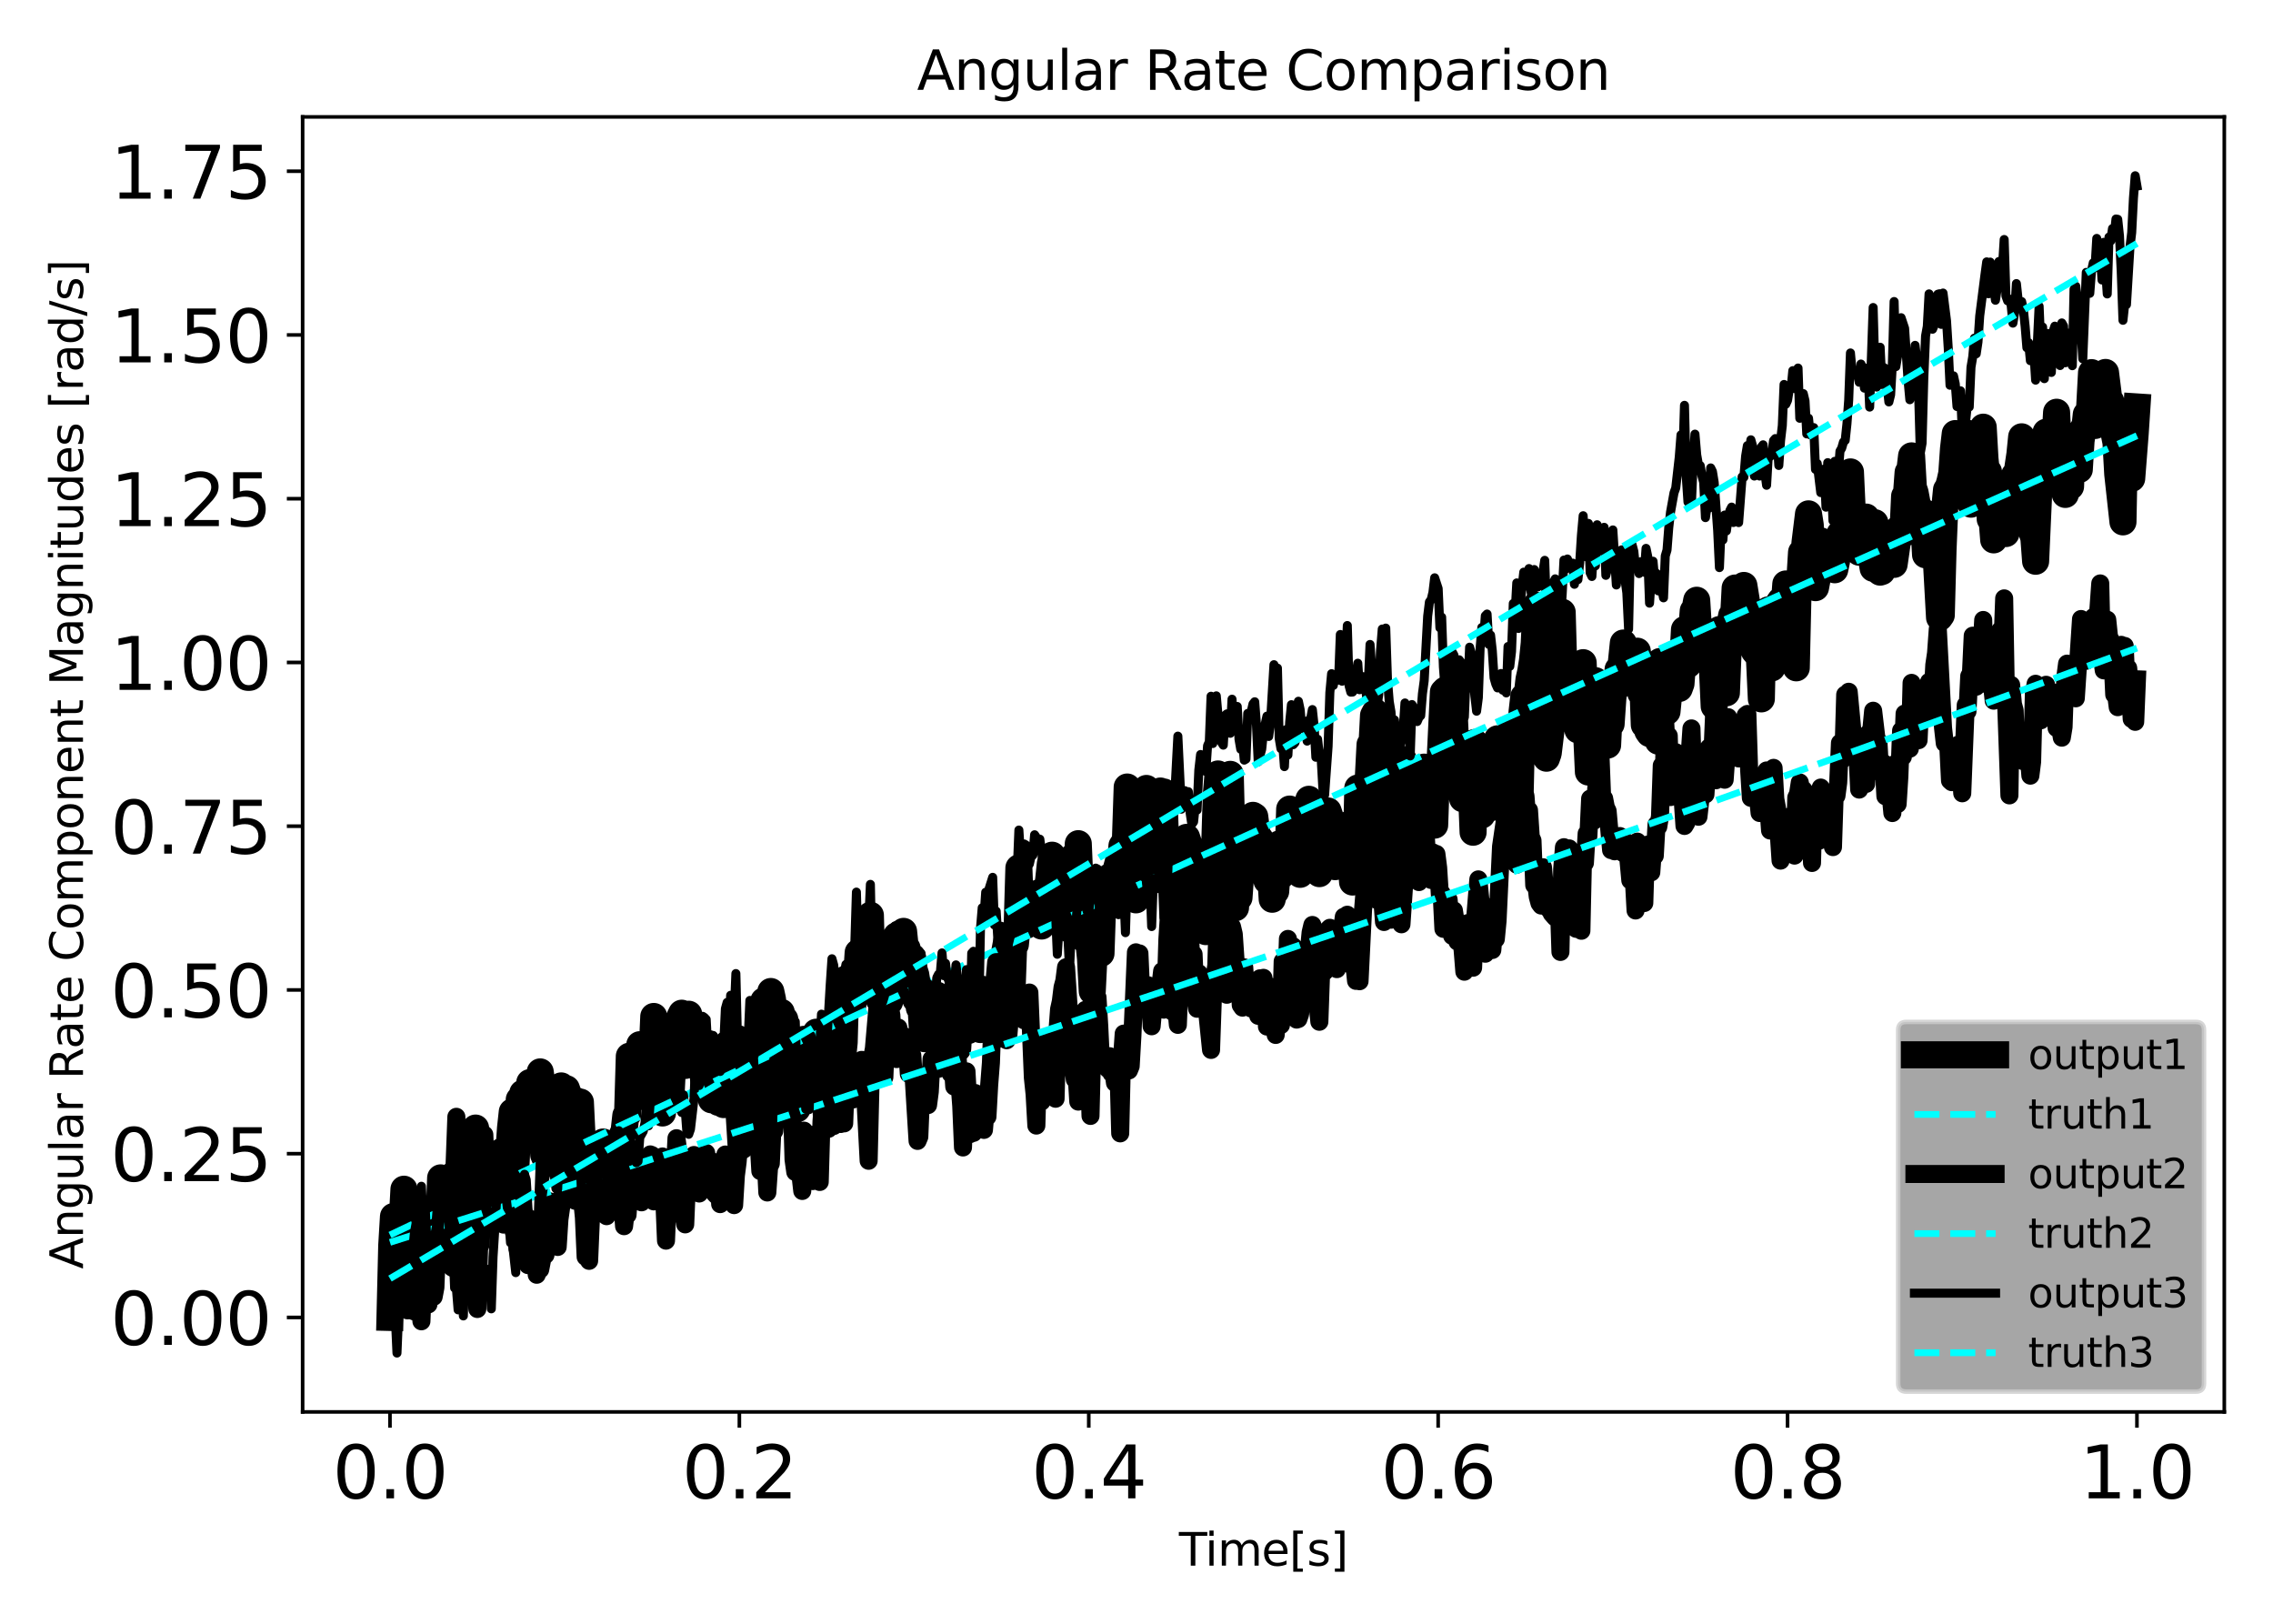 <?xml version="1.0" encoding="utf-8" standalone="no"?>
<!DOCTYPE svg PUBLIC "-//W3C//DTD SVG 1.1//EN"
  "http://www.w3.org/Graphics/SVG/1.1/DTD/svg11.dtd">
<svg xmlns:xlink="http://www.w3.org/1999/xlink" width="504pt" height="360pt" viewBox="0 0 504 360" xmlns="http://www.w3.org/2000/svg" version="1.1">
 <defs>
  <style type="text/css">*{stroke-linejoin: round; stroke-linecap: butt}</style>
 </defs>
 <g id="figure_1">
  <g id="patch_1">
   <path d="M 0 360 
L 504 360 
L 504 0 
L 0 0 
L 0 360 
z
" style="fill: none"/>
  </g>
  <g id="axes_1">
   <g id="patch_2">
    <path d="M 67.103 313.037 
L 493.2 313.037 
L 493.2 25.918 
L 67.103 25.918 
L 67.103 313.037 
z
" style="fill: none"/>
   </g>
   <g id="matplotlib.axis_1">
    <g id="xtick_1">
     <g id="line2d_1">
      <defs>
       <path id="mb8dfd2c877" d="M 0 0 
L 0 3.5 
" style="stroke: #000000; stroke-width: 0.8"/>
      </defs>
      <g>
       <use xlink:href="#mb8dfd2c877" x="86.471" y="313.037" style="stroke: #000000; stroke-width: 0.8"/>
      </g>
     </g>
     <g id="text_1">
      <!-- 0.0 -->
      <g transform="translate(73.749 332.194) scale(0.16 -0.16)">
       <defs>
        <path id="DejaVuSans-30" d="M 2034 4250 
Q 1547 4250 1301 3770 
Q 1056 3291 1056 2328 
Q 1056 1369 1301 889 
Q 1547 409 2034 409 
Q 2525 409 2770 889 
Q 3016 1369 3016 2328 
Q 3016 3291 2770 3770 
Q 2525 4250 2034 4250 
z
M 2034 4750 
Q 2819 4750 3233 4129 
Q 3647 3509 3647 2328 
Q 3647 1150 3233 529 
Q 2819 -91 2034 -91 
Q 1250 -91 836 529 
Q 422 1150 422 2328 
Q 422 3509 836 4129 
Q 1250 4750 2034 4750 
z
" transform="scale(0.016)"/>
        <path id="DejaVuSans-2e" d="M 684 794 
L 1344 794 
L 1344 0 
L 684 0 
L 684 794 
z
" transform="scale(0.016)"/>
       </defs>
       <use xlink:href="#DejaVuSans-30"/>
       <use xlink:href="#DejaVuSans-2e" x="63.623"/>
       <use xlink:href="#DejaVuSans-30" x="95.41"/>
      </g>
     </g>
    </g>
    <g id="xtick_2">
     <g id="line2d_2">
      <g>
       <use xlink:href="#mb8dfd2c877" x="163.943" y="313.037" style="stroke: #000000; stroke-width: 0.8"/>
      </g>
     </g>
     <g id="text_2">
      <!-- 0.2 -->
      <g transform="translate(151.221 332.194) scale(0.16 -0.16)">
       <defs>
        <path id="DejaVuSans-32" d="M 1228 531 
L 3431 531 
L 3431 0 
L 469 0 
L 469 531 
Q 828 903 1448 1529 
Q 2069 2156 2228 2338 
Q 2531 2678 2651 2914 
Q 2772 3150 2772 3378 
Q 2772 3750 2511 3984 
Q 2250 4219 1831 4219 
Q 1534 4219 1204 4116 
Q 875 4013 500 3803 
L 500 4441 
Q 881 4594 1212 4672 
Q 1544 4750 1819 4750 
Q 2544 4750 2975 4387 
Q 3406 4025 3406 3419 
Q 3406 3131 3298 2873 
Q 3191 2616 2906 2266 
Q 2828 2175 2409 1742 
Q 1991 1309 1228 531 
z
" transform="scale(0.016)"/>
       </defs>
       <use xlink:href="#DejaVuSans-30"/>
       <use xlink:href="#DejaVuSans-2e" x="63.623"/>
       <use xlink:href="#DejaVuSans-32" x="95.41"/>
      </g>
     </g>
    </g>
    <g id="xtick_3">
     <g id="line2d_3">
      <g>
       <use xlink:href="#mb8dfd2c877" x="241.415" y="313.037" style="stroke: #000000; stroke-width: 0.8"/>
      </g>
     </g>
     <g id="text_3">
      <!-- 0.4 -->
      <g transform="translate(228.693 332.194) scale(0.16 -0.16)">
       <defs>
        <path id="DejaVuSans-34" d="M 2419 4116 
L 825 1625 
L 2419 1625 
L 2419 4116 
z
M 2253 4666 
L 3047 4666 
L 3047 1625 
L 3713 1625 
L 3713 1100 
L 3047 1100 
L 3047 0 
L 2419 0 
L 2419 1100 
L 313 1100 
L 313 1709 
L 2253 4666 
z
" transform="scale(0.016)"/>
       </defs>
       <use xlink:href="#DejaVuSans-30"/>
       <use xlink:href="#DejaVuSans-2e" x="63.623"/>
       <use xlink:href="#DejaVuSans-34" x="95.41"/>
      </g>
     </g>
    </g>
    <g id="xtick_4">
     <g id="line2d_4">
      <g>
       <use xlink:href="#mb8dfd2c877" x="318.888" y="313.037" style="stroke: #000000; stroke-width: 0.8"/>
      </g>
     </g>
     <g id="text_4">
      <!-- 0.6 -->
      <g transform="translate(306.165 332.194) scale(0.16 -0.16)">
       <defs>
        <path id="DejaVuSans-36" d="M 2113 2584 
Q 1688 2584 1439 2293 
Q 1191 2003 1191 1497 
Q 1191 994 1439 701 
Q 1688 409 2113 409 
Q 2538 409 2786 701 
Q 3034 994 3034 1497 
Q 3034 2003 2786 2293 
Q 2538 2584 2113 2584 
z
M 3366 4563 
L 3366 3988 
Q 3128 4100 2886 4159 
Q 2644 4219 2406 4219 
Q 1781 4219 1451 3797 
Q 1122 3375 1075 2522 
Q 1259 2794 1537 2939 
Q 1816 3084 2150 3084 
Q 2853 3084 3261 2657 
Q 3669 2231 3669 1497 
Q 3669 778 3244 343 
Q 2819 -91 2113 -91 
Q 1303 -91 875 529 
Q 447 1150 447 2328 
Q 447 3434 972 4092 
Q 1497 4750 2381 4750 
Q 2619 4750 2861 4703 
Q 3103 4656 3366 4563 
z
" transform="scale(0.016)"/>
       </defs>
       <use xlink:href="#DejaVuSans-30"/>
       <use xlink:href="#DejaVuSans-2e" x="63.623"/>
       <use xlink:href="#DejaVuSans-36" x="95.41"/>
      </g>
     </g>
    </g>
    <g id="xtick_5">
     <g id="line2d_5">
      <g>
       <use xlink:href="#mb8dfd2c877" x="396.36" y="313.037" style="stroke: #000000; stroke-width: 0.8"/>
      </g>
     </g>
     <g id="text_5">
      <!-- 0.8 -->
      <g transform="translate(383.637 332.194) scale(0.16 -0.16)">
       <defs>
        <path id="DejaVuSans-38" d="M 2034 2216 
Q 1584 2216 1326 1975 
Q 1069 1734 1069 1313 
Q 1069 891 1326 650 
Q 1584 409 2034 409 
Q 2484 409 2743 651 
Q 3003 894 3003 1313 
Q 3003 1734 2745 1975 
Q 2488 2216 2034 2216 
z
M 1403 2484 
Q 997 2584 770 2862 
Q 544 3141 544 3541 
Q 544 4100 942 4425 
Q 1341 4750 2034 4750 
Q 2731 4750 3128 4425 
Q 3525 4100 3525 3541 
Q 3525 3141 3298 2862 
Q 3072 2584 2669 2484 
Q 3125 2378 3379 2068 
Q 3634 1759 3634 1313 
Q 3634 634 3220 271 
Q 2806 -91 2034 -91 
Q 1263 -91 848 271 
Q 434 634 434 1313 
Q 434 1759 690 2068 
Q 947 2378 1403 2484 
z
M 1172 3481 
Q 1172 3119 1398 2916 
Q 1625 2713 2034 2713 
Q 2441 2713 2670 2916 
Q 2900 3119 2900 3481 
Q 2900 3844 2670 4047 
Q 2441 4250 2034 4250 
Q 1625 4250 1398 4047 
Q 1172 3844 1172 3481 
z
" transform="scale(0.016)"/>
       </defs>
       <use xlink:href="#DejaVuSans-30"/>
       <use xlink:href="#DejaVuSans-2e" x="63.623"/>
       <use xlink:href="#DejaVuSans-38" x="95.41"/>
      </g>
     </g>
    </g>
    <g id="xtick_6">
     <g id="line2d_6">
      <g>
       <use xlink:href="#mb8dfd2c877" x="473.832" y="313.037" style="stroke: #000000; stroke-width: 0.8"/>
      </g>
     </g>
     <g id="text_6">
      <!-- 1.0 -->
      <g transform="translate(461.109 332.194) scale(0.16 -0.16)">
       <defs>
        <path id="DejaVuSans-31" d="M 794 531 
L 1825 531 
L 1825 4091 
L 703 3866 
L 703 4441 
L 1819 4666 
L 2450 4666 
L 2450 531 
L 3481 531 
L 3481 0 
L 794 0 
L 794 531 
z
" transform="scale(0.016)"/>
       </defs>
       <use xlink:href="#DejaVuSans-31"/>
       <use xlink:href="#DejaVuSans-2e" x="63.623"/>
       <use xlink:href="#DejaVuSans-30" x="95.41"/>
      </g>
     </g>
    </g>
    <g id="text_7">
     <!-- Time[s] -->
     <g transform="translate(261.412 347.12) scale(0.1 -0.1)">
      <defs>
       <path id="DejaVuSans-54" d="M -19 4666 
L 3928 4666 
L 3928 4134 
L 2272 4134 
L 2272 0 
L 1638 0 
L 1638 4134 
L -19 4134 
L -19 4666 
z
" transform="scale(0.016)"/>
       <path id="DejaVuSans-69" d="M 603 3500 
L 1178 3500 
L 1178 0 
L 603 0 
L 603 3500 
z
M 603 4863 
L 1178 4863 
L 1178 4134 
L 603 4134 
L 603 4863 
z
" transform="scale(0.016)"/>
       <path id="DejaVuSans-6d" d="M 3328 2828 
Q 3544 3216 3844 3400 
Q 4144 3584 4550 3584 
Q 5097 3584 5394 3201 
Q 5691 2819 5691 2113 
L 5691 0 
L 5113 0 
L 5113 2094 
Q 5113 2597 4934 2840 
Q 4756 3084 4391 3084 
Q 3944 3084 3684 2787 
Q 3425 2491 3425 1978 
L 3425 0 
L 2847 0 
L 2847 2094 
Q 2847 2600 2669 2842 
Q 2491 3084 2119 3084 
Q 1678 3084 1418 2786 
Q 1159 2488 1159 1978 
L 1159 0 
L 581 0 
L 581 3500 
L 1159 3500 
L 1159 2956 
Q 1356 3278 1631 3431 
Q 1906 3584 2284 3584 
Q 2666 3584 2933 3390 
Q 3200 3197 3328 2828 
z
" transform="scale(0.016)"/>
       <path id="DejaVuSans-65" d="M 3597 1894 
L 3597 1613 
L 953 1613 
Q 991 1019 1311 708 
Q 1631 397 2203 397 
Q 2534 397 2845 478 
Q 3156 559 3463 722 
L 3463 178 
Q 3153 47 2828 -22 
Q 2503 -91 2169 -91 
Q 1331 -91 842 396 
Q 353 884 353 1716 
Q 353 2575 817 3079 
Q 1281 3584 2069 3584 
Q 2775 3584 3186 3129 
Q 3597 2675 3597 1894 
z
M 3022 2063 
Q 3016 2534 2758 2815 
Q 2500 3097 2075 3097 
Q 1594 3097 1305 2825 
Q 1016 2553 972 2059 
L 3022 2063 
z
" transform="scale(0.016)"/>
       <path id="DejaVuSans-5b" d="M 550 4863 
L 1875 4863 
L 1875 4416 
L 1125 4416 
L 1125 -397 
L 1875 -397 
L 1875 -844 
L 550 -844 
L 550 4863 
z
" transform="scale(0.016)"/>
       <path id="DejaVuSans-73" d="M 2834 3397 
L 2834 2853 
Q 2591 2978 2328 3040 
Q 2066 3103 1784 3103 
Q 1356 3103 1142 2972 
Q 928 2841 928 2578 
Q 928 2378 1081 2264 
Q 1234 2150 1697 2047 
L 1894 2003 
Q 2506 1872 2764 1633 
Q 3022 1394 3022 966 
Q 3022 478 2636 193 
Q 2250 -91 1575 -91 
Q 1294 -91 989 -36 
Q 684 19 347 128 
L 347 722 
Q 666 556 975 473 
Q 1284 391 1588 391 
Q 1994 391 2212 530 
Q 2431 669 2431 922 
Q 2431 1156 2273 1281 
Q 2116 1406 1581 1522 
L 1381 1569 
Q 847 1681 609 1914 
Q 372 2147 372 2553 
Q 372 3047 722 3315 
Q 1072 3584 1716 3584 
Q 2034 3584 2315 3537 
Q 2597 3491 2834 3397 
z
" transform="scale(0.016)"/>
       <path id="DejaVuSans-5d" d="M 1947 4863 
L 1947 -844 
L 622 -844 
L 622 -397 
L 1369 -397 
L 1369 4416 
L 622 4416 
L 622 4863 
L 1947 4863 
z
" transform="scale(0.016)"/>
      </defs>
      <use xlink:href="#DejaVuSans-54"/>
      <use xlink:href="#DejaVuSans-69" x="57.959"/>
      <use xlink:href="#DejaVuSans-6d" x="85.742"/>
      <use xlink:href="#DejaVuSans-65" x="183.154"/>
      <use xlink:href="#DejaVuSans-5b" x="244.678"/>
      <use xlink:href="#DejaVuSans-73" x="283.691"/>
      <use xlink:href="#DejaVuSans-5d" x="335.791"/>
     </g>
    </g>
   </g>
   <g id="matplotlib.axis_2">
    <g id="ytick_1">
     <g id="line2d_7">
      <defs>
       <path id="m4a51d9f7cc" d="M 0 0 
L -3.5 0 
" style="stroke: #000000; stroke-width: 0.8"/>
      </defs>
      <g>
       <use xlink:href="#m4a51d9f7cc" x="67.103" y="292.089" style="stroke: #000000; stroke-width: 0.8"/>
      </g>
     </g>
     <g id="text_8">
      <!-- 0.00 -->
      <g transform="translate(24.478 298.168) scale(0.16 -0.16)">
       <use xlink:href="#DejaVuSans-30"/>
       <use xlink:href="#DejaVuSans-2e" x="63.623"/>
       <use xlink:href="#DejaVuSans-30" x="95.41"/>
       <use xlink:href="#DejaVuSans-30" x="159.033"/>
      </g>
     </g>
    </g>
    <g id="ytick_2">
     <g id="line2d_8">
      <g>
       <use xlink:href="#m4a51d9f7cc" x="67.103" y="255.785" style="stroke: #000000; stroke-width: 0.8"/>
      </g>
     </g>
     <g id="text_9">
      <!-- 0.25 -->
      <g transform="translate(24.478 261.863) scale(0.16 -0.16)">
       <defs>
        <path id="DejaVuSans-35" d="M 691 4666 
L 3169 4666 
L 3169 4134 
L 1269 4134 
L 1269 2991 
Q 1406 3038 1543 3061 
Q 1681 3084 1819 3084 
Q 2600 3084 3056 2656 
Q 3513 2228 3513 1497 
Q 3513 744 3044 326 
Q 2575 -91 1722 -91 
Q 1428 -91 1123 -41 
Q 819 9 494 109 
L 494 744 
Q 775 591 1075 516 
Q 1375 441 1709 441 
Q 2250 441 2565 725 
Q 2881 1009 2881 1497 
Q 2881 1984 2565 2268 
Q 2250 2553 1709 2553 
Q 1456 2553 1204 2497 
Q 953 2441 691 2322 
L 691 4666 
z
" transform="scale(0.016)"/>
       </defs>
       <use xlink:href="#DejaVuSans-30"/>
       <use xlink:href="#DejaVuSans-2e" x="63.623"/>
       <use xlink:href="#DejaVuSans-32" x="95.41"/>
       <use xlink:href="#DejaVuSans-35" x="159.033"/>
      </g>
     </g>
    </g>
    <g id="ytick_3">
     <g id="line2d_9">
      <g>
       <use xlink:href="#m4a51d9f7cc" x="67.103" y="219.48" style="stroke: #000000; stroke-width: 0.8"/>
      </g>
     </g>
     <g id="text_10">
      <!-- 0.50 -->
      <g transform="translate(24.478 225.559) scale(0.16 -0.16)">
       <use xlink:href="#DejaVuSans-30"/>
       <use xlink:href="#DejaVuSans-2e" x="63.623"/>
       <use xlink:href="#DejaVuSans-35" x="95.41"/>
       <use xlink:href="#DejaVuSans-30" x="159.033"/>
      </g>
     </g>
    </g>
    <g id="ytick_4">
     <g id="line2d_10">
      <g>
       <use xlink:href="#m4a51d9f7cc" x="67.103" y="183.176" style="stroke: #000000; stroke-width: 0.8"/>
      </g>
     </g>
     <g id="text_11">
      <!-- 0.75 -->
      <g transform="translate(24.478 189.255) scale(0.16 -0.16)">
       <defs>
        <path id="DejaVuSans-37" d="M 525 4666 
L 3525 4666 
L 3525 4397 
L 1831 0 
L 1172 0 
L 2766 4134 
L 525 4134 
L 525 4666 
z
" transform="scale(0.016)"/>
       </defs>
       <use xlink:href="#DejaVuSans-30"/>
       <use xlink:href="#DejaVuSans-2e" x="63.623"/>
       <use xlink:href="#DejaVuSans-37" x="95.41"/>
       <use xlink:href="#DejaVuSans-35" x="159.033"/>
      </g>
     </g>
    </g>
    <g id="ytick_5">
     <g id="line2d_11">
      <g>
       <use xlink:href="#m4a51d9f7cc" x="67.103" y="146.872" style="stroke: #000000; stroke-width: 0.8"/>
      </g>
     </g>
     <g id="text_12">
      <!-- 1.00 -->
      <g transform="translate(24.478 152.95) scale(0.16 -0.16)">
       <use xlink:href="#DejaVuSans-31"/>
       <use xlink:href="#DejaVuSans-2e" x="63.623"/>
       <use xlink:href="#DejaVuSans-30" x="95.41"/>
       <use xlink:href="#DejaVuSans-30" x="159.033"/>
      </g>
     </g>
    </g>
    <g id="ytick_6">
     <g id="line2d_12">
      <g>
       <use xlink:href="#m4a51d9f7cc" x="67.103" y="110.567" style="stroke: #000000; stroke-width: 0.8"/>
      </g>
     </g>
     <g id="text_13">
      <!-- 1.25 -->
      <g transform="translate(24.478 116.646) scale(0.16 -0.16)">
       <use xlink:href="#DejaVuSans-31"/>
       <use xlink:href="#DejaVuSans-2e" x="63.623"/>
       <use xlink:href="#DejaVuSans-32" x="95.41"/>
       <use xlink:href="#DejaVuSans-35" x="159.033"/>
      </g>
     </g>
    </g>
    <g id="ytick_7">
     <g id="line2d_13">
      <g>
       <use xlink:href="#m4a51d9f7cc" x="67.103" y="74.263" style="stroke: #000000; stroke-width: 0.8"/>
      </g>
     </g>
     <g id="text_14">
      <!-- 1.50 -->
      <g transform="translate(24.478 80.342) scale(0.16 -0.16)">
       <use xlink:href="#DejaVuSans-31"/>
       <use xlink:href="#DejaVuSans-2e" x="63.623"/>
       <use xlink:href="#DejaVuSans-35" x="95.41"/>
       <use xlink:href="#DejaVuSans-30" x="159.033"/>
      </g>
     </g>
    </g>
    <g id="ytick_8">
     <g id="line2d_14">
      <g>
       <use xlink:href="#m4a51d9f7cc" x="67.103" y="37.959" style="stroke: #000000; stroke-width: 0.8"/>
      </g>
     </g>
     <g id="text_15">
      <!-- 1.75 -->
      <g transform="translate(24.478 44.037) scale(0.16 -0.16)">
       <use xlink:href="#DejaVuSans-31"/>
       <use xlink:href="#DejaVuSans-2e" x="63.623"/>
       <use xlink:href="#DejaVuSans-37" x="95.41"/>
       <use xlink:href="#DejaVuSans-35" x="159.033"/>
      </g>
     </g>
    </g>
    <g id="text_16">
     <!-- Angular Rate Component Magnitudes [rad/s] -->
     <g transform="translate(18.398 281.345) rotate(-90) scale(0.1 -0.1)">
      <defs>
       <path id="DejaVuSans-41" d="M 2188 4044 
L 1331 1722 
L 3047 1722 
L 2188 4044 
z
M 1831 4666 
L 2547 4666 
L 4325 0 
L 3669 0 
L 3244 1197 
L 1141 1197 
L 716 0 
L 50 0 
L 1831 4666 
z
" transform="scale(0.016)"/>
       <path id="DejaVuSans-6e" d="M 3513 2113 
L 3513 0 
L 2938 0 
L 2938 2094 
Q 2938 2591 2744 2837 
Q 2550 3084 2163 3084 
Q 1697 3084 1428 2787 
Q 1159 2491 1159 1978 
L 1159 0 
L 581 0 
L 581 3500 
L 1159 3500 
L 1159 2956 
Q 1366 3272 1645 3428 
Q 1925 3584 2291 3584 
Q 2894 3584 3203 3211 
Q 3513 2838 3513 2113 
z
" transform="scale(0.016)"/>
       <path id="DejaVuSans-67" d="M 2906 1791 
Q 2906 2416 2648 2759 
Q 2391 3103 1925 3103 
Q 1463 3103 1205 2759 
Q 947 2416 947 1791 
Q 947 1169 1205 825 
Q 1463 481 1925 481 
Q 2391 481 2648 825 
Q 2906 1169 2906 1791 
z
M 3481 434 
Q 3481 -459 3084 -895 
Q 2688 -1331 1869 -1331 
Q 1566 -1331 1297 -1286 
Q 1028 -1241 775 -1147 
L 775 -588 
Q 1028 -725 1275 -790 
Q 1522 -856 1778 -856 
Q 2344 -856 2625 -561 
Q 2906 -266 2906 331 
L 2906 616 
Q 2728 306 2450 153 
Q 2172 0 1784 0 
Q 1141 0 747 490 
Q 353 981 353 1791 
Q 353 2603 747 3093 
Q 1141 3584 1784 3584 
Q 2172 3584 2450 3431 
Q 2728 3278 2906 2969 
L 2906 3500 
L 3481 3500 
L 3481 434 
z
" transform="scale(0.016)"/>
       <path id="DejaVuSans-75" d="M 544 1381 
L 544 3500 
L 1119 3500 
L 1119 1403 
Q 1119 906 1312 657 
Q 1506 409 1894 409 
Q 2359 409 2629 706 
Q 2900 1003 2900 1516 
L 2900 3500 
L 3475 3500 
L 3475 0 
L 2900 0 
L 2900 538 
Q 2691 219 2414 64 
Q 2138 -91 1772 -91 
Q 1169 -91 856 284 
Q 544 659 544 1381 
z
M 1991 3584 
L 1991 3584 
z
" transform="scale(0.016)"/>
       <path id="DejaVuSans-6c" d="M 603 4863 
L 1178 4863 
L 1178 0 
L 603 0 
L 603 4863 
z
" transform="scale(0.016)"/>
       <path id="DejaVuSans-61" d="M 2194 1759 
Q 1497 1759 1228 1600 
Q 959 1441 959 1056 
Q 959 750 1161 570 
Q 1363 391 1709 391 
Q 2188 391 2477 730 
Q 2766 1069 2766 1631 
L 2766 1759 
L 2194 1759 
z
M 3341 1997 
L 3341 0 
L 2766 0 
L 2766 531 
Q 2569 213 2275 61 
Q 1981 -91 1556 -91 
Q 1019 -91 701 211 
Q 384 513 384 1019 
Q 384 1609 779 1909 
Q 1175 2209 1959 2209 
L 2766 2209 
L 2766 2266 
Q 2766 2663 2505 2880 
Q 2244 3097 1772 3097 
Q 1472 3097 1187 3025 
Q 903 2953 641 2809 
L 641 3341 
Q 956 3463 1253 3523 
Q 1550 3584 1831 3584 
Q 2591 3584 2966 3190 
Q 3341 2797 3341 1997 
z
" transform="scale(0.016)"/>
       <path id="DejaVuSans-72" d="M 2631 2963 
Q 2534 3019 2420 3045 
Q 2306 3072 2169 3072 
Q 1681 3072 1420 2755 
Q 1159 2438 1159 1844 
L 1159 0 
L 581 0 
L 581 3500 
L 1159 3500 
L 1159 2956 
Q 1341 3275 1631 3429 
Q 1922 3584 2338 3584 
Q 2397 3584 2469 3576 
Q 2541 3569 2628 3553 
L 2631 2963 
z
" transform="scale(0.016)"/>
       <path id="DejaVuSans-20" transform="scale(0.016)"/>
       <path id="DejaVuSans-52" d="M 2841 2188 
Q 3044 2119 3236 1894 
Q 3428 1669 3622 1275 
L 4263 0 
L 3584 0 
L 2988 1197 
Q 2756 1666 2539 1819 
Q 2322 1972 1947 1972 
L 1259 1972 
L 1259 0 
L 628 0 
L 628 4666 
L 2053 4666 
Q 2853 4666 3247 4331 
Q 3641 3997 3641 3322 
Q 3641 2881 3436 2590 
Q 3231 2300 2841 2188 
z
M 1259 4147 
L 1259 2491 
L 2053 2491 
Q 2509 2491 2742 2702 
Q 2975 2913 2975 3322 
Q 2975 3731 2742 3939 
Q 2509 4147 2053 4147 
L 1259 4147 
z
" transform="scale(0.016)"/>
       <path id="DejaVuSans-74" d="M 1172 4494 
L 1172 3500 
L 2356 3500 
L 2356 3053 
L 1172 3053 
L 1172 1153 
Q 1172 725 1289 603 
Q 1406 481 1766 481 
L 2356 481 
L 2356 0 
L 1766 0 
Q 1100 0 847 248 
Q 594 497 594 1153 
L 594 3053 
L 172 3053 
L 172 3500 
L 594 3500 
L 594 4494 
L 1172 4494 
z
" transform="scale(0.016)"/>
       <path id="DejaVuSans-43" d="M 4122 4306 
L 4122 3641 
Q 3803 3938 3442 4084 
Q 3081 4231 2675 4231 
Q 1875 4231 1450 3742 
Q 1025 3253 1025 2328 
Q 1025 1406 1450 917 
Q 1875 428 2675 428 
Q 3081 428 3442 575 
Q 3803 722 4122 1019 
L 4122 359 
Q 3791 134 3420 21 
Q 3050 -91 2638 -91 
Q 1578 -91 968 557 
Q 359 1206 359 2328 
Q 359 3453 968 4101 
Q 1578 4750 2638 4750 
Q 3056 4750 3426 4639 
Q 3797 4528 4122 4306 
z
" transform="scale(0.016)"/>
       <path id="DejaVuSans-6f" d="M 1959 3097 
Q 1497 3097 1228 2736 
Q 959 2375 959 1747 
Q 959 1119 1226 758 
Q 1494 397 1959 397 
Q 2419 397 2687 759 
Q 2956 1122 2956 1747 
Q 2956 2369 2687 2733 
Q 2419 3097 1959 3097 
z
M 1959 3584 
Q 2709 3584 3137 3096 
Q 3566 2609 3566 1747 
Q 3566 888 3137 398 
Q 2709 -91 1959 -91 
Q 1206 -91 779 398 
Q 353 888 353 1747 
Q 353 2609 779 3096 
Q 1206 3584 1959 3584 
z
" transform="scale(0.016)"/>
       <path id="DejaVuSans-70" d="M 1159 525 
L 1159 -1331 
L 581 -1331 
L 581 3500 
L 1159 3500 
L 1159 2969 
Q 1341 3281 1617 3432 
Q 1894 3584 2278 3584 
Q 2916 3584 3314 3078 
Q 3713 2572 3713 1747 
Q 3713 922 3314 415 
Q 2916 -91 2278 -91 
Q 1894 -91 1617 61 
Q 1341 213 1159 525 
z
M 3116 1747 
Q 3116 2381 2855 2742 
Q 2594 3103 2138 3103 
Q 1681 3103 1420 2742 
Q 1159 2381 1159 1747 
Q 1159 1113 1420 752 
Q 1681 391 2138 391 
Q 2594 391 2855 752 
Q 3116 1113 3116 1747 
z
" transform="scale(0.016)"/>
       <path id="DejaVuSans-4d" d="M 628 4666 
L 1569 4666 
L 2759 1491 
L 3956 4666 
L 4897 4666 
L 4897 0 
L 4281 0 
L 4281 4097 
L 3078 897 
L 2444 897 
L 1241 4097 
L 1241 0 
L 628 0 
L 628 4666 
z
" transform="scale(0.016)"/>
       <path id="DejaVuSans-64" d="M 2906 2969 
L 2906 4863 
L 3481 4863 
L 3481 0 
L 2906 0 
L 2906 525 
Q 2725 213 2448 61 
Q 2172 -91 1784 -91 
Q 1150 -91 751 415 
Q 353 922 353 1747 
Q 353 2572 751 3078 
Q 1150 3584 1784 3584 
Q 2172 3584 2448 3432 
Q 2725 3281 2906 2969 
z
M 947 1747 
Q 947 1113 1208 752 
Q 1469 391 1925 391 
Q 2381 391 2643 752 
Q 2906 1113 2906 1747 
Q 2906 2381 2643 2742 
Q 2381 3103 1925 3103 
Q 1469 3103 1208 2742 
Q 947 2381 947 1747 
z
" transform="scale(0.016)"/>
       <path id="DejaVuSans-2f" d="M 1625 4666 
L 2156 4666 
L 531 -594 
L 0 -594 
L 1625 4666 
z
" transform="scale(0.016)"/>
      </defs>
      <use xlink:href="#DejaVuSans-41"/>
      <use xlink:href="#DejaVuSans-6e" x="68.408"/>
      <use xlink:href="#DejaVuSans-67" x="131.787"/>
      <use xlink:href="#DejaVuSans-75" x="195.264"/>
      <use xlink:href="#DejaVuSans-6c" x="258.643"/>
      <use xlink:href="#DejaVuSans-61" x="286.426"/>
      <use xlink:href="#DejaVuSans-72" x="347.705"/>
      <use xlink:href="#DejaVuSans-20" x="388.818"/>
      <use xlink:href="#DejaVuSans-52" x="420.605"/>
      <use xlink:href="#DejaVuSans-61" x="487.838"/>
      <use xlink:href="#DejaVuSans-74" x="549.117"/>
      <use xlink:href="#DejaVuSans-65" x="588.326"/>
      <use xlink:href="#DejaVuSans-20" x="649.85"/>
      <use xlink:href="#DejaVuSans-43" x="681.637"/>
      <use xlink:href="#DejaVuSans-6f" x="751.461"/>
      <use xlink:href="#DejaVuSans-6d" x="812.643"/>
      <use xlink:href="#DejaVuSans-70" x="910.055"/>
      <use xlink:href="#DejaVuSans-6f" x="973.531"/>
      <use xlink:href="#DejaVuSans-6e" x="1034.713"/>
      <use xlink:href="#DejaVuSans-65" x="1098.092"/>
      <use xlink:href="#DejaVuSans-6e" x="1159.615"/>
      <use xlink:href="#DejaVuSans-74" x="1222.994"/>
      <use xlink:href="#DejaVuSans-20" x="1262.203"/>
      <use xlink:href="#DejaVuSans-4d" x="1293.99"/>
      <use xlink:href="#DejaVuSans-61" x="1380.27"/>
      <use xlink:href="#DejaVuSans-67" x="1441.549"/>
      <use xlink:href="#DejaVuSans-6e" x="1505.025"/>
      <use xlink:href="#DejaVuSans-69" x="1568.404"/>
      <use xlink:href="#DejaVuSans-74" x="1596.188"/>
      <use xlink:href="#DejaVuSans-75" x="1635.396"/>
      <use xlink:href="#DejaVuSans-64" x="1698.775"/>
      <use xlink:href="#DejaVuSans-65" x="1762.252"/>
      <use xlink:href="#DejaVuSans-73" x="1823.775"/>
      <use xlink:href="#DejaVuSans-20" x="1875.875"/>
      <use xlink:href="#DejaVuSans-5b" x="1907.662"/>
      <use xlink:href="#DejaVuSans-72" x="1946.676"/>
      <use xlink:href="#DejaVuSans-61" x="1987.789"/>
      <use xlink:href="#DejaVuSans-64" x="2049.068"/>
      <use xlink:href="#DejaVuSans-2f" x="2112.545"/>
      <use xlink:href="#DejaVuSans-73" x="2146.236"/>
      <use xlink:href="#DejaVuSans-5d" x="2198.336"/>
     </g>
    </g>
   </g>
   <g id="line2d_15">
    <path d="M 86.471 292.089 
L 86.859 276.154 
L 87.246 269.707 
L 87.633 270.261 
L 88.021 271.544 
L 88.408 271.572 
L 88.795 275.487 
L 89.183 270.656 
L 89.57 263.659 
L 89.957 268.868 
L 90.345 265.061 
L 91.119 272.992 
L 91.507 287.977 
L 91.894 286.794 
L 92.282 289.853 
L 92.669 273.703 
L 93.056 280.485 
L 93.444 282.389 
L 93.831 279.778 
L 94.218 282.563 
L 94.606 277.34 
L 94.993 277.419 
L 95.38 275.154 
L 95.768 275.851 
L 96.155 274.839 
L 96.543 270.39 
L 96.93 272.825 
L 97.317 271.383 
L 97.705 261.146 
L 98.092 261.545 
L 98.479 265.954 
L 99.254 278.026 
L 99.641 276.13 
L 100.029 272.239 
L 100.416 277.2 
L 100.804 280.203 
L 101.191 272.589 
L 101.578 272.58 
L 101.966 267.428 
L 102.353 267.999 
L 103.128 271.816 
L 103.515 267.237 
L 103.902 267.34 
L 104.29 260.08 
L 104.677 258.601 
L 105.064 255.508 
L 105.452 250.101 
L 105.839 253.508 
L 106.227 257.948 
L 106.614 257.134 
L 107.001 257.379 
L 107.389 264.359 
L 107.776 266.218 
L 108.163 270.268 
L 108.551 265.231 
L 109.325 266.816 
L 109.713 260.191 
L 110.1 267.142 
L 110.488 265.632 
L 110.875 266.51 
L 111.262 255.285 
L 111.65 256.888 
L 112.037 264.165 
L 112.812 255.553 
L 113.199 250.086 
L 113.586 246.519 
L 113.974 257.099 
L 114.361 259.368 
L 115.136 243.784 
L 115.523 247.266 
L 115.911 242.359 
L 116.685 252.154 
L 117.46 240.025 
L 117.847 248.476 
L 118.235 245.839 
L 118.622 245.647 
L 119.009 249.796 
L 119.397 244.756 
L 119.784 237.65 
L 120.172 240.458 
L 120.559 256.048 
L 120.946 256.933 
L 121.334 249.948 
L 121.721 248.042 
L 122.108 249.1 
L 122.496 244.214 
L 122.883 245.43 
L 123.27 246.142 
L 123.658 249.774 
L 124.433 240.757 
L 124.82 244.369 
L 125.207 243.331 
L 125.595 241.377 
L 125.982 242.5 
L 126.369 247.808 
L 126.757 246.218 
L 127.144 248.563 
L 127.531 247.526 
L 127.919 244.11 
L 128.306 245.932 
L 128.693 244.345 
L 129.468 260.534 
L 129.856 263.808 
L 130.243 265.453 
L 130.63 262.404 
L 131.018 268.002 
L 131.405 259.988 
L 131.792 266.501 
L 132.18 266.048 
L 132.567 263.355 
L 132.954 267.569 
L 133.342 265.233 
L 133.729 253.196 
L 134.891 264.116 
L 135.279 265.636 
L 135.666 259.767 
L 136.053 260.714 
L 136.441 258.527 
L 136.828 253.073 
L 137.215 254.183 
L 137.603 253.547 
L 137.99 251.594 
L 138.378 250.808 
L 138.765 247.327 
L 139.152 247.18 
L 139.54 234.168 
L 139.927 237.672 
L 140.314 236.743 
L 140.702 243.526 
L 141.864 231.621 
L 142.251 242.414 
L 142.638 236.579 
L 143.026 238.827 
L 143.413 242.62 
L 143.801 238.812 
L 144.188 236.884 
L 144.575 234.101 
L 144.963 225.358 
L 145.35 241.477 
L 145.737 234.439 
L 146.125 241.221 
L 146.512 244.88 
L 146.899 246.759 
L 147.287 240.52 
L 147.674 231.867 
L 148.062 233.28 
L 148.449 231.436 
L 148.836 241.955 
L 149.224 234.079 
L 149.611 229.869 
L 149.998 236.841 
L 150.773 225.411 
L 151.16 224.637 
L 151.548 234.467 
L 151.935 236.221 
L 152.322 231.838 
L 152.71 224.861 
L 153.097 235.032 
L 153.485 230.887 
L 153.872 229.973 
L 154.259 229.865 
L 154.647 231.082 
L 155.034 229.923 
L 155.421 234.903 
L 155.809 237.453 
L 156.196 240.991 
L 156.583 240.308 
L 156.971 231.358 
L 157.358 239.864 
L 157.746 243.834 
L 158.133 240.993 
L 158.52 241.234 
L 158.908 239.447 
L 159.295 244.41 
L 159.682 241.834 
L 160.07 236.236 
L 160.457 244.898 
L 160.844 235.522 
L 161.232 241.244 
L 161.619 241.469 
L 162.007 243.855 
L 162.394 238.648 
L 162.781 230.737 
L 163.169 237.99 
L 163.556 241.673 
L 164.331 254.036 
L 164.718 247.894 
L 165.493 241.75 
L 165.88 245.129 
L 166.267 246.231 
L 166.655 243.878 
L 167.43 245.643 
L 167.817 235.39 
L 168.204 238.255 
L 168.979 224.322 
L 169.366 221.906 
L 170.141 228.57 
L 170.528 227.679 
L 170.916 219.825 
L 171.303 221.634 
L 171.691 227.219 
L 172.078 231.056 
L 172.465 232.689 
L 172.853 226.681 
L 173.24 224.452 
L 173.627 229.119 
L 174.015 225.992 
L 174.402 235.205 
L 175.177 246.297 
L 175.564 244.538 
L 175.952 241.215 
L 176.339 245.295 
L 176.726 245.854 
L 177.114 239.798 
L 177.501 237.115 
L 177.888 235.532 
L 178.276 230.432 
L 178.663 236.037 
L 179.05 236.913 
L 179.438 241.112 
L 179.825 237.739 
L 180.212 236.774 
L 180.6 236.292 
L 180.987 228.85 
L 181.375 229.449 
L 181.762 230.987 
L 182.149 235.767 
L 182.537 243.616 
L 182.924 241.935 
L 183.311 248.838 
L 183.699 233.976 
L 184.086 231.066 
L 184.473 230.025 
L 185.248 233.357 
L 185.636 237.416 
L 186.023 232.386 
L 186.41 230.396 
L 186.798 234.937 
L 187.185 231.1 
L 187.572 217.041 
L 187.96 218.113 
L 188.347 222.511 
L 188.734 221.404 
L 189.122 222.674 
L 189.509 216.951 
L 189.896 217.076 
L 190.284 211.177 
L 190.671 215.366 
L 191.059 211.013 
L 191.446 216.334 
L 191.833 210.68 
L 192.608 208.481 
L 192.995 202.919 
L 193.383 217.703 
L 193.77 214.086 
L 194.157 215.588 
L 194.545 220.004 
L 194.932 221.597 
L 195.32 220.733 
L 195.707 223.028 
L 196.094 214.872 
L 196.482 224.214 
L 196.869 216.75 
L 197.256 222.086 
L 198.031 210.578 
L 198.418 214.692 
L 198.806 207.449 
L 199.193 208.693 
L 199.581 206.997 
L 199.968 209.962 
L 200.355 206.495 
L 200.743 210.3 
L 201.13 210.255 
L 201.517 214.703 
L 201.905 212.306 
L 202.292 212.144 
L 202.679 215.462 
L 203.067 221.591 
L 203.454 219.557 
L 203.841 223.438 
L 204.229 223.336 
L 204.616 229.774 
L 205.004 230.283 
L 205.391 229.864 
L 205.778 225.743 
L 206.166 224.749 
L 206.553 225.331 
L 207.328 221.673 
L 207.715 220.621 
L 208.102 223.088 
L 208.49 224.073 
L 208.877 221.119 
L 209.265 221.565 
L 209.652 230.761 
L 210.039 230.912 
L 210.427 230.416 
L 210.814 232.149 
L 211.201 223.689 
L 211.589 224.077 
L 212.363 232.416 
L 212.751 225.484 
L 213.138 225.538 
L 213.913 221.508 
L 214.3 226.786 
L 214.688 228.48 
L 215.075 225.327 
L 215.462 227.573 
L 215.85 227.549 
L 216.237 227.771 
L 216.624 219.894 
L 217.012 225.149 
L 217.399 228.261 
L 217.786 219.332 
L 218.561 228.025 
L 218.949 228.384 
L 219.336 219.741 
L 219.723 220.809 
L 220.111 223.147 
L 220.885 222.568 
L 221.273 218.226 
L 221.66 218.399 
L 222.047 221.909 
L 222.435 227.227 
L 222.822 210.773 
L 223.21 208.702 
L 223.597 211.51 
L 223.984 210.707 
L 224.372 220.541 
L 224.759 209.764 
L 225.146 209.388 
L 225.534 205.472 
L 225.921 192.412 
L 226.308 203.209 
L 226.696 203.284 
L 227.083 199.8 
L 227.47 205.192 
L 227.858 204.242 
L 228.245 198.98 
L 229.407 200.413 
L 229.795 204.366 
L 230.182 198.009 
L 230.569 203.556 
L 230.957 205.311 
L 231.731 198.922 
L 232.506 195.207 
L 232.894 191.515 
L 233.281 189.605 
L 233.668 191.355 
L 234.056 197.358 
L 234.83 200.412 
L 235.218 196.815 
L 235.605 194.372 
L 235.992 196.621 
L 236.38 197.392 
L 236.767 197.295 
L 237.155 202.481 
L 237.542 198.444 
L 237.929 189.953 
L 238.317 194.437 
L 238.704 194.995 
L 239.091 187.05 
L 239.479 196.087 
L 239.866 199.288 
L 240.253 208.104 
L 240.641 208.338 
L 241.028 206.421 
L 241.415 208.668 
L 241.803 212.528 
L 242.19 219.765 
L 242.578 211.789 
L 242.965 212.334 
L 243.352 209.281 
L 243.74 207.59 
L 244.127 211.384 
L 244.514 199.931 
L 244.902 199.105 
L 245.289 195.266 
L 245.676 199.509 
L 246.064 194.387 
L 246.451 195.238 
L 246.839 194.799 
L 247.226 195.891 
L 247.613 192.342 
L 248.001 190.904 
L 248.388 192.345 
L 248.775 187.515 
L 249.163 186.97 
L 249.55 186.023 
L 249.937 174.488 
L 250.325 183.159 
L 250.712 180.477 
L 251.1 193.933 
L 251.487 192.211 
L 251.874 199.507 
L 252.649 191.743 
L 253.036 188.023 
L 253.424 187.988 
L 253.811 182.939 
L 254.198 174.806 
L 254.586 183.818 
L 254.973 177.9 
L 255.748 191.663 
L 256.135 190.92 
L 256.523 183.647 
L 256.91 188.312 
L 257.297 175.377 
L 257.685 186.123 
L 258.072 175.586 
L 258.459 187.282 
L 258.847 191.572 
L 259.234 193.834 
L 259.621 193.388 
L 260.009 193.627 
L 260.396 200.488 
L 260.784 199.47 
L 261.171 208.555 
L 261.558 203.287 
L 261.946 200.166 
L 262.333 193.154 
L 262.72 188.254 
L 263.108 185.651 
L 263.495 186.821 
L 263.882 188.833 
L 264.27 199.265 
L 264.657 190.703 
L 265.044 194.042 
L 265.819 203.668 
L 266.207 206.186 
L 266.594 196.437 
L 266.981 202.991 
L 267.369 206.551 
L 267.756 204.702 
L 268.143 205.606 
L 268.531 191.093 
L 268.918 188.75 
L 269.305 188.622 
L 269.693 176.177 
L 270.08 171.594 
L 270.468 179.844 
L 270.855 179.388 
L 271.242 174.924 
L 271.63 177.267 
L 272.017 178.671 
L 272.404 174.417 
L 272.792 171.683 
L 273.179 187.491 
L 273.566 189.189 
L 273.954 201.253 
L 274.341 193.862 
L 274.729 199.009 
L 275.503 188.111 
L 275.891 190.807 
L 276.278 190.035 
L 276.665 192.027 
L 277.44 182.943 
L 277.827 180.769 
L 278.215 181.022 
L 278.989 187.119 
L 279.377 185.931 
L 279.764 187.057 
L 280.539 193.767 
L 280.926 195.261 
L 281.314 195.084 
L 281.701 193.001 
L 282.088 199.371 
L 282.476 197.688 
L 282.863 197.629 
L 283.638 187.12 
L 284.025 194.184 
L 284.8 187.744 
L 285.187 187.285 
L 285.575 191.356 
L 285.962 179.38 
L 286.349 185.355 
L 286.737 184.836 
L 287.124 189.045 
L 287.511 182.709 
L 287.899 189.393 
L 288.286 193.848 
L 288.673 187.715 
L 289.061 187.232 
L 289.448 178.994 
L 289.836 180.434 
L 290.223 177.208 
L 290.61 183.301 
L 290.998 182.502 
L 291.385 179.694 
L 291.772 184.657 
L 292.16 187.174 
L 292.547 193.694 
L 293.709 180.536 
L 294.097 181.631 
L 294.484 179.801 
L 294.871 180.959 
L 295.259 187.672 
L 295.646 185.715 
L 296.033 192.145 
L 296.421 185.147 
L 296.808 186.177 
L 297.195 186.474 
L 297.583 185.403 
L 298.745 183.733 
L 299.132 182.742 
L 299.907 195.558 
L 300.294 183.123 
L 300.682 191.33 
L 301.069 174.712 
L 301.456 181.269 
L 301.844 182.338 
L 302.231 185.434 
L 302.618 177.331 
L 303.006 177.755 
L 303.393 172.594 
L 303.781 165.082 
L 304.168 165.969 
L 304.555 158.624 
L 304.943 157.894 
L 305.33 165.031 
L 305.717 160.049 
L 306.105 163.886 
L 306.492 164.338 
L 306.879 162.944 
L 307.267 169.598 
L 307.654 170.946 
L 308.042 181.149 
L 308.429 174.079 
L 308.816 169.418 
L 309.204 178.464 
L 309.591 182.703 
L 309.978 190.458 
L 310.366 180.64 
L 310.753 178.465 
L 311.14 168.4 
L 311.528 173.05 
L 311.915 179.919 
L 312.303 183.209 
L 312.69 184.043 
L 313.077 180.883 
L 313.465 176.114 
L 313.852 174.883 
L 314.239 178.188 
L 314.627 180.212 
L 315.014 175.495 
L 315.401 180.18 
L 315.789 170.08 
L 316.176 171.995 
L 316.563 172.998 
L 317.338 177.7 
L 318.113 182.94 
L 318.5 171.904 
L 319.275 169.504 
L 320.05 153.422 
L 320.437 153.024 
L 320.824 156.992 
L 321.212 153.567 
L 321.599 152.128 
L 321.987 151.935 
L 322.374 156.54 
L 322.761 165.006 
L 323.536 173.167 
L 323.923 170.654 
L 324.311 177.083 
L 324.698 172.919 
L 325.085 174.989 
L 325.473 171.798 
L 325.86 170.208 
L 326.247 175.025 
L 326.635 184.517 
L 327.022 164.617 
L 327.41 172.607 
L 327.797 171.327 
L 328.184 174.758 
L 328.572 180.696 
L 328.959 171.763 
L 329.346 171.525 
L 329.734 171.505 
L 330.121 178.319 
L 330.508 179.104 
L 330.896 169.081 
L 331.283 168.779 
L 331.671 165.716 
L 332.058 163.801 
L 332.445 170.284 
L 332.833 166.65 
L 333.22 175.738 
L 333.607 172.767 
L 333.995 166.568 
L 334.382 166.498 
L 334.769 162.376 
L 335.157 165.107 
L 335.544 162.378 
L 335.932 171.06 
L 336.319 174.983 
L 336.706 170.023 
L 337.094 174.896 
L 337.481 157.925 
L 337.868 154.465 
L 338.256 157.349 
L 339.03 150.625 
L 339.418 148.875 
L 339.805 146.441 
L 340.192 142.614 
L 340.58 134.2 
L 341.355 151.702 
L 341.742 151.64 
L 342.517 164.54 
L 342.904 168.103 
L 343.291 167.004 
L 344.066 160.599 
L 344.453 150.893 
L 344.841 155.199 
L 345.228 150.942 
L 346.003 139.977 
L 346.39 135.738 
L 346.778 149.598 
L 347.165 154.494 
L 347.552 149.955 
L 347.94 153.13 
L 348.327 159.423 
L 348.714 154.072 
L 349.102 157.202 
L 349.489 158.717 
L 349.877 161.817 
L 350.264 151.583 
L 350.651 147.452 
L 351.039 146.919 
L 351.426 156.625 
L 351.813 162.757 
L 352.201 171.17 
L 352.588 160.368 
L 353.75 150.91 
L 354.137 161.062 
L 354.525 161.902 
L 354.912 160.467 
L 355.3 159.478 
L 355.687 157.387 
L 356.074 154.382 
L 356.462 165.198 
L 356.849 157.124 
L 357.236 160.515 
L 357.624 154.796 
L 358.011 151.197 
L 358.398 152.612 
L 358.786 148.391 
L 359.173 150.16 
L 359.948 142.564 
L 360.335 146.142 
L 360.723 144.031 
L 361.11 145.635 
L 361.497 145.59 
L 361.885 144.85 
L 362.272 150.615 
L 362.659 144.398 
L 363.047 144.375 
L 363.434 150.984 
L 363.821 153.686 
L 364.209 150.091 
L 364.596 160.703 
L 364.984 157.852 
L 365.371 162.079 
L 365.758 162.642 
L 366.146 155.027 
L 366.533 156.663 
L 366.92 154.673 
L 367.308 156.787 
L 367.695 164.327 
L 368.082 146.657 
L 368.47 153.372 
L 368.857 148.754 
L 369.632 157.761 
L 370.407 149.839 
L 370.794 151.826 
L 371.181 145.695 
L 371.569 149.668 
L 371.956 150.312 
L 372.343 152.641 
L 372.731 151.576 
L 373.118 146.508 
L 373.506 139.591 
L 374.28 147.373 
L 374.668 144.856 
L 375.442 135.446 
L 375.83 135.158 
L 376.217 133.08 
L 376.604 139.352 
L 376.992 141.206 
L 377.379 141.453 
L 377.766 146.044 
L 378.154 140.548 
L 378.541 140.57 
L 378.929 142.504 
L 379.316 146.076 
L 379.703 148.182 
L 380.091 156.576 
L 380.478 145.748 
L 380.865 143.857 
L 381.253 139.579 
L 381.64 143.532 
L 382.027 149.747 
L 382.415 148.82 
L 382.802 153.601 
L 383.19 144.136 
L 383.577 138.602 
L 383.964 136.441 
L 384.352 137.643 
L 384.739 130.37 
L 385.126 134.984 
L 385.514 131.046 
L 385.901 133.404 
L 386.288 130.749 
L 386.676 129.799 
L 387.838 136.991 
L 388.613 141.324 
L 389 144.351 
L 389.387 144.813 
L 389.775 143.951 
L 390.162 146.672 
L 390.549 154.95 
L 390.937 137.091 
L 391.324 135.754 
L 391.711 136.695 
L 392.099 135.217 
L 392.486 145.137 
L 392.874 148.087 
L 393.261 138.824 
L 393.648 139.711 
L 394.036 137.698 
L 394.423 133.681 
L 394.81 133.118 
L 395.198 135.93 
L 395.585 134.875 
L 395.972 129.47 
L 396.36 133.53 
L 396.747 130.237 
L 397.135 138.42 
L 397.522 139.535 
L 397.909 141.749 
L 398.297 148.066 
L 398.684 131.22 
L 399.071 128.767 
L 399.459 122.446 
L 399.846 124.895 
L 400.233 120.255 
L 401.008 113.926 
L 401.395 116.401 
L 401.783 127.652 
L 402.17 125.936 
L 402.558 130.288 
L 402.945 128.244 
L 403.332 121.752 
L 403.72 119.918 
L 404.107 120.716 
L 404.494 125.172 
L 404.882 125.696 
L 405.269 121.41 
L 406.044 125.639 
L 406.431 122.111 
L 406.819 126.323 
L 407.206 124.476 
L 407.981 118.345 
L 408.368 118.557 
L 408.755 120.473 
L 409.143 114.453 
L 409.53 114.193 
L 409.917 110.283 
L 410.305 104.628 
L 410.692 113.099 
L 411.08 117.316 
L 411.467 118.535 
L 411.854 121.821 
L 412.242 122.431 
L 412.629 118.748 
L 413.016 118.75 
L 413.404 119.603 
L 413.791 114.644 
L 414.178 116.12 
L 414.566 122.051 
L 414.953 123.717 
L 415.34 126.004 
L 415.728 115.888 
L 416.115 125.338 
L 416.503 126.551 
L 416.89 126.847 
L 417.277 126.72 
L 417.665 122.433 
L 418.827 118.226 
L 419.214 118.799 
L 419.601 123.537 
L 419.989 125.13 
L 421.151 117.045 
L 421.538 118.098 
L 421.926 118.448 
L 422.313 110.012 
L 422.7 109.977 
L 423.088 104.734 
L 423.475 104.345 
L 423.862 101.073 
L 424.25 108.031 
L 424.637 109.205 
L 425.024 111.261 
L 425.412 114.875 
L 425.799 112.873 
L 426.187 113.334 
L 426.574 116.416 
L 426.961 123.007 
L 427.349 120.92 
L 427.736 115.677 
L 428.123 116.067 
L 428.511 114.049 
L 428.898 115.987 
L 430.06 136.914 
L 430.448 136.372 
L 430.835 121.958 
L 431.222 112.483 
L 431.61 108.576 
L 431.997 108.044 
L 432.384 106.702 
L 432.772 104.954 
L 433.159 99.464 
L 433.546 96.126 
L 433.934 107.054 
L 434.321 107.406 
L 434.709 97.073 
L 435.096 105.849 
L 435.483 100.717 
L 436.258 96.056 
L 437.033 111.78 
L 437.42 111.12 
L 437.807 104.382 
L 438.195 104.394 
L 438.969 99.47 
L 439.357 100.891 
L 439.744 94.709 
L 440.132 101.641 
L 440.519 105.415 
L 440.906 104.556 
L 441.294 115.084 
L 441.681 114.791 
L 442.068 119.696 
L 442.456 119.175 
L 442.843 114.892 
L 443.23 108.283 
L 443.618 108.139 
L 444.005 113.784 
L 444.393 115.408 
L 444.78 118.292 
L 445.167 112.709 
L 445.555 116.414 
L 445.942 115.883 
L 446.329 106.862 
L 446.717 105.312 
L 447.104 105.867 
L 447.879 100.707 
L 448.266 96.846 
L 448.654 99.438 
L 449.041 98.791 
L 449.428 106.983 
L 449.816 104.033 
L 450.203 113.531 
L 450.59 118.109 
L 450.978 119.248 
L 451.365 124.438 
L 452.14 107.105 
L 452.527 105.004 
L 452.914 105.757 
L 453.302 102.096 
L 453.689 95.822 
L 454.464 101.363 
L 454.851 98.151 
L 455.239 100.076 
L 455.626 98.062 
L 456.013 91.399 
L 456.401 99.251 
L 456.788 103.099 
L 457.175 101.89 
L 457.563 99.297 
L 457.95 109.619 
L 458.338 103.861 
L 458.725 103.121 
L 459.112 107.857 
L 459.5 97.014 
L 459.887 102.847 
L 460.274 101.174 
L 460.662 100.91 
L 461.049 104.093 
L 461.436 97.783 
L 461.824 95.129 
L 462.211 95.451 
L 462.598 91.885 
L 462.986 93.306 
L 463.373 89.838 
L 463.761 82.617 
L 464.148 93.986 
L 464.535 94.336 
L 464.923 87.531 
L 465.31 84.879 
L 465.697 90.432 
L 466.085 85.592 
L 466.472 93.157 
L 466.859 82.576 
L 467.634 88.811 
L 468.022 88.954 
L 468.409 93.331 
L 468.796 96.158 
L 469.184 98.124 
L 469.571 105.098 
L 470.733 115.705 
L 471.12 95.608 
L 471.508 100.071 
L 471.895 102.121 
L 472.283 105.534 
L 472.67 106.077 
L 473.445 96.106 
L 473.832 90.22 
L 473.832 90.22 
" clip-path="url(#p6fc38117c7)" style="fill: none; stroke: #000000; stroke-width: 6; stroke-linecap: square"/>
   </g>
   <g id="line2d_16">
    <path d="M 86.471 273.811 
L 130.63 252.821 
L 175.177 231.894 
L 220.498 210.851 
L 267.369 189.335 
L 317.726 166.467 
L 375.055 140.688 
L 460.274 102.647 
L 473.832 96.601 
L 473.832 96.601 
" clip-path="url(#p6fc38117c7)" style="fill: none; stroke-dasharray: 5.55,2.4; stroke-dashoffset: 0; stroke: #00ffff; stroke-width: 1.5"/>
   </g>
   <g id="line2d_17">
    <path d="M 86.471 292.089 
L 86.859 280.235 
L 87.246 278.992 
L 87.633 283.391 
L 88.021 281.74 
L 88.408 282.579 
L 88.795 279.781 
L 89.183 275.638 
L 89.57 278.9 
L 89.957 280.199 
L 90.345 290.514 
L 90.732 287.752 
L 91.119 279.858 
L 91.507 279.411 
L 91.894 281.447 
L 92.282 289.202 
L 92.669 284.676 
L 93.056 286.801 
L 93.444 292.943 
L 93.831 283.305 
L 94.218 284.623 
L 94.606 289.163 
L 94.993 289.198 
L 95.38 281.777 
L 95.768 281.215 
L 96.155 287.51 
L 96.543 285.455 
L 96.93 275.351 
L 97.705 271.058 
L 98.092 265.782 
L 98.479 272.068 
L 99.254 262.084 
L 99.641 270.816 
L 100.029 259.583 
L 100.416 262.936 
L 100.804 257.946 
L 101.191 247.607 
L 101.578 271.657 
L 101.966 268.61 
L 102.353 269.843 
L 102.74 270.677 
L 103.128 264.469 
L 103.515 267.486 
L 103.902 272.949 
L 104.29 267.832 
L 104.677 273.883 
L 105.064 287.207 
L 105.452 284.234 
L 105.839 290.217 
L 106.227 276.756 
L 106.614 275.807 
L 107.389 251.56 
L 107.776 261.057 
L 108.163 265.273 
L 108.551 255.776 
L 109.325 269.247 
L 109.713 270.762 
L 110.1 265.979 
L 110.488 263.932 
L 110.875 264.81 
L 111.262 269.945 
L 111.65 271.504 
L 112.037 264.648 
L 112.424 264.239 
L 112.812 258.557 
L 113.199 264.933 
L 113.586 261.193 
L 113.974 273.239 
L 114.361 268.072 
L 114.749 276.833 
L 115.136 271.592 
L 115.911 278.048 
L 116.298 270.903 
L 116.685 273.806 
L 117.073 280.488 
L 117.46 275.91 
L 117.847 277.255 
L 118.235 278.139 
L 118.622 276.806 
L 119.009 282.627 
L 119.397 279.283 
L 119.784 281.463 
L 120.172 279.469 
L 120.559 274.881 
L 120.946 278.247 
L 121.334 270.54 
L 121.721 266.291 
L 122.108 266.441 
L 122.496 273.255 
L 122.883 271.293 
L 123.658 276.461 
L 124.045 270.366 
L 124.433 267.639 
L 124.82 263.598 
L 125.207 263.31 
L 125.595 260.959 
L 125.982 261.435 
L 126.757 251.582 
L 127.144 254.94 
L 127.531 266.219 
L 127.919 262.245 
L 128.306 259.744 
L 128.693 262.123 
L 129.468 269.922 
L 129.856 278.666 
L 130.243 273.601 
L 130.63 279.542 
L 131.405 261.219 
L 131.792 264.941 
L 132.18 262.998 
L 132.567 266.027 
L 132.954 261.829 
L 133.342 265.62 
L 133.729 266.532 
L 134.117 269.32 
L 134.504 269.637 
L 134.891 268.825 
L 135.279 263.438 
L 135.666 268.069 
L 136.053 258.553 
L 136.441 261.467 
L 136.828 260.153 
L 137.215 258.1 
L 137.603 263.28 
L 137.99 266.773 
L 138.378 271.857 
L 138.765 268.501 
L 139.152 269.34 
L 139.54 263.738 
L 139.927 254.613 
L 140.314 259.128 
L 140.702 261.412 
L 141.089 264.712 
L 141.476 263.295 
L 141.864 260.225 
L 142.251 266.564 
L 143.026 258.837 
L 143.413 260.395 
L 143.801 265.514 
L 144.188 255.945 
L 144.575 256.113 
L 144.963 266.356 
L 145.35 256.939 
L 145.737 265.658 
L 146.125 264.253 
L 146.512 265.561 
L 146.899 256.407 
L 147.674 275.064 
L 148.062 265.53 
L 148.449 269.609 
L 148.836 264.502 
L 149.224 264.777 
L 149.611 259.967 
L 149.998 252.354 
L 150.386 255.21 
L 150.773 264.465 
L 151.16 264.876 
L 151.935 271.455 
L 152.322 262.109 
L 152.71 263.747 
L 153.097 258.442 
L 153.485 260.178 
L 153.872 256.079 
L 154.259 260.874 
L 154.647 261.005 
L 155.034 264.609 
L 155.421 258.08 
L 155.809 257.788 
L 156.196 262.412 
L 156.583 255.608 
L 156.971 261.012 
L 157.358 257.342 
L 157.746 257.401 
L 158.133 259.909 
L 158.52 264.678 
L 158.908 265.071 
L 159.295 259.612 
L 159.682 266.967 
L 160.07 259.968 
L 160.457 259.778 
L 160.844 255.966 
L 161.232 261.408 
L 161.619 262.001 
L 162.394 257.152 
L 162.781 267.188 
L 163.169 260.63 
L 163.556 257.621 
L 163.943 252.919 
L 164.331 251.716 
L 164.718 240.778 
L 165.105 240.701 
L 165.493 236.877 
L 165.88 230.907 
L 166.267 237.824 
L 166.655 238.349 
L 167.43 247.867 
L 168.204 253.013 
L 168.592 259.639 
L 168.979 252.396 
L 169.366 256.523 
L 169.754 256.641 
L 170.141 264.385 
L 170.528 258.82 
L 170.916 257.944 
L 171.303 249.614 
L 171.691 250.73 
L 172.078 245.401 
L 172.853 240.838 
L 173.24 242.933 
L 173.627 237.596 
L 174.015 235.438 
L 174.402 229.86 
L 174.789 241.493 
L 175.177 246.681 
L 175.564 243.48 
L 175.952 257.064 
L 176.339 259.838 
L 176.726 258.262 
L 177.114 260.087 
L 177.501 260.642 
L 177.888 264.049 
L 178.276 250.678 
L 178.663 256.451 
L 179.05 252.692 
L 179.438 252.6 
L 179.825 259.651 
L 180.212 261.859 
L 180.6 251.538 
L 180.987 251.683 
L 181.375 258.717 
L 181.762 262.053 
L 182.149 248.644 
L 182.537 243.656 
L 182.924 244.019 
L 183.311 248.288 
L 183.699 250.275 
L 184.086 244.918 
L 184.861 249.65 
L 185.248 244.234 
L 185.636 243.93 
L 186.023 248.987 
L 186.41 249.198 
L 186.798 244.773 
L 187.185 249.063 
L 187.572 238.99 
L 187.96 237.177 
L 188.347 237.837 
L 188.734 238.2 
L 189.122 243.773 
L 189.509 240.395 
L 189.896 239.003 
L 190.284 235.849 
L 190.671 238.255 
L 191.059 234.987 
L 191.446 242.462 
L 191.833 242.556 
L 192.608 257.357 
L 192.995 241.289 
L 193.383 234.467 
L 193.77 232.489 
L 194.545 223.454 
L 194.932 228.877 
L 195.32 232.234 
L 195.707 238.642 
L 196.094 238.814 
L 196.482 229.373 
L 196.869 229.215 
L 197.644 225.061 
L 198.031 232.975 
L 198.418 234.456 
L 198.806 234.81 
L 199.193 227.824 
L 199.581 234.15 
L 199.968 232.618 
L 200.355 229.651 
L 200.743 230.807 
L 201.13 232.319 
L 201.517 238.099 
L 201.905 233.613 
L 202.292 233.992 
L 203.067 246.677 
L 203.454 252.951 
L 203.841 252.033 
L 204.229 242.765 
L 204.616 244.855 
L 205.004 243.876 
L 205.391 239.381 
L 205.778 245.008 
L 206.166 242.052 
L 206.553 234.815 
L 206.94 235.3 
L 207.328 233.678 
L 207.715 232.732 
L 208.102 236.967 
L 208.877 233.843 
L 209.265 228.008 
L 209.652 226.518 
L 210.039 228.634 
L 210.427 236.451 
L 210.814 238.06 
L 211.201 235.204 
L 211.589 240.91 
L 211.976 235.443 
L 212.363 234.899 
L 213.138 245.186 
L 213.526 254.405 
L 213.913 242.963 
L 214.3 237.529 
L 215.075 251.455 
L 215.462 248.742 
L 215.85 251.175 
L 216.237 242.338 
L 216.624 243.621 
L 217.012 248.367 
L 217.399 247.427 
L 217.786 245.908 
L 218.174 250.51 
L 218.561 245.874 
L 218.949 247.587 
L 219.336 240.563 
L 219.723 235.607 
L 220.111 224.638 
L 220.498 217.746 
L 220.885 213.312 
L 221.273 230.339 
L 221.66 227.83 
L 222.047 223.307 
L 222.435 229.373 
L 222.822 229.27 
L 223.21 230.632 
L 223.597 229.446 
L 223.984 224.933 
L 224.372 224.717 
L 224.759 222.749 
L 225.146 223.551 
L 225.534 222.82 
L 225.921 220.493 
L 226.308 222.479 
L 226.696 222.114 
L 227.083 226.22 
L 227.47 220.749 
L 227.858 222.887 
L 228.245 220.055 
L 229.02 238.914 
L 229.407 242.613 
L 229.795 249.552 
L 230.182 235.971 
L 230.569 238.447 
L 230.957 244.218 
L 231.344 241.124 
L 232.119 230.568 
L 232.506 236.475 
L 232.894 234.709 
L 233.281 240.162 
L 233.668 242.413 
L 234.056 243.602 
L 234.443 228.953 
L 234.83 223.781 
L 235.218 222.034 
L 235.605 218.898 
L 235.992 217.483 
L 236.38 214.444 
L 237.155 226.406 
L 237.929 236.238 
L 238.317 239.312 
L 238.704 237.987 
L 239.091 244.238 
L 239.479 240.074 
L 239.866 234.454 
L 240.253 225.378 
L 240.641 223.904 
L 241.415 234.562 
L 241.803 247.412 
L 242.19 231.913 
L 242.578 236.578 
L 242.965 224.692 
L 243.352 221.119 
L 243.74 227.436 
L 244.127 235.582 
L 244.514 233.955 
L 244.902 235.927 
L 245.289 235.347 
L 245.676 237.022 
L 246.064 234.175 
L 246.451 237.947 
L 246.839 237.177 
L 247.226 240.082 
L 247.613 235.761 
L 248.001 237.027 
L 248.388 251.277 
L 248.775 234.844 
L 249.163 229.164 
L 249.55 231.72 
L 249.937 235.207 
L 250.325 237.326 
L 250.712 236.375 
L 251.1 229.495 
L 251.874 211.138 
L 252.262 214.862 
L 252.649 211.378 
L 253.036 220.168 
L 253.424 222.247 
L 253.811 220.277 
L 254.198 220.093 
L 254.586 218.449 
L 254.973 219.591 
L 255.36 227.533 
L 255.748 223.204 
L 256.135 223.577 
L 256.523 220.16 
L 256.91 219.503 
L 257.297 218.588 
L 257.685 215.301 
L 258.072 223.845 
L 258.459 220.408 
L 258.847 208.252 
L 259.234 202.18 
L 259.621 220.758 
L 260.009 224.327 
L 260.396 223.49 
L 260.784 223.039 
L 261.171 227.224 
L 261.558 217.128 
L 261.946 212.468 
L 262.333 210.468 
L 262.72 210.371 
L 263.108 212.625 
L 263.495 212.492 
L 263.882 207.868 
L 264.27 215.026 
L 264.657 211.565 
L 265.044 220.734 
L 265.432 223.651 
L 265.819 215.775 
L 266.207 217.432 
L 266.981 219.473 
L 267.369 217.17 
L 267.756 225.166 
L 268.531 232.78 
L 268.918 221.713 
L 269.305 216.499 
L 269.693 214.062 
L 270.08 201.335 
L 270.468 196.863 
L 270.855 217.778 
L 271.242 207.632 
L 271.63 216.882 
L 272.017 220.55 
L 272.404 210.668 
L 272.792 212.608 
L 273.179 205.452 
L 273.566 207.099 
L 274.341 218.49 
L 274.729 214.029 
L 275.116 222.835 
L 275.503 223.4 
L 275.891 214.477 
L 276.278 220.61 
L 276.665 219.105 
L 277.053 222.204 
L 277.44 223.596 
L 278.215 220.071 
L 278.602 222.245 
L 278.989 225.219 
L 279.377 216.9 
L 279.764 217.231 
L 280.152 216.798 
L 280.539 220.08 
L 280.926 227.6 
L 281.314 218.606 
L 281.701 219.61 
L 282.088 224.695 
L 282.476 226.657 
L 282.863 229.457 
L 283.638 220.391 
L 284.025 227.268 
L 284.413 213.139 
L 284.8 217.181 
L 285.187 219.452 
L 285.575 208.168 
L 285.962 211.183 
L 286.349 210.646 
L 286.737 209.802 
L 287.124 216.078 
L 287.511 226.056 
L 287.899 225.924 
L 288.286 224.793 
L 288.673 218.703 
L 289.061 219.571 
L 289.448 217.308 
L 289.836 212.422 
L 290.223 210.697 
L 290.61 206.725 
L 290.998 205.076 
L 291.385 208.922 
L 291.772 221.678 
L 292.16 222.782 
L 292.547 226.536 
L 292.934 215.612 
L 293.322 215.058 
L 293.709 215.429 
L 294.097 214.918 
L 294.484 206.079 
L 294.871 205.704 
L 295.259 206.478 
L 295.646 214.399 
L 296.033 210.54 
L 296.421 214.865 
L 296.808 208.482 
L 297.195 206.377 
L 297.583 206.129 
L 297.97 203.251 
L 298.358 203.888 
L 298.745 202.803 
L 299.132 209.582 
L 299.907 214.259 
L 300.294 213.744 
L 300.682 217.47 
L 301.069 215.573 
L 301.456 217.547 
L 302.231 201.801 
L 302.618 197.05 
L 303.006 196.356 
L 303.393 192.717 
L 303.781 196.732 
L 304.168 196.279 
L 304.555 187.456 
L 304.943 187.425 
L 305.33 199.541 
L 306.105 179.732 
L 306.492 199.339 
L 306.879 204.417 
L 307.267 196.412 
L 307.654 192.528 
L 308.429 203.911 
L 308.816 200.245 
L 309.204 199.146 
L 309.591 192.906 
L 309.978 195.667 
L 310.753 204.921 
L 311.528 193.404 
L 311.915 192.271 
L 312.303 189.199 
L 312.69 193.112 
L 313.077 191.609 
L 313.465 188.883 
L 313.852 181.846 
L 314.239 193.425 
L 314.627 195.564 
L 315.401 182.493 
L 315.789 193.781 
L 316.176 185.986 
L 316.563 192.017 
L 316.951 193.027 
L 317.338 195.102 
L 317.726 188.997 
L 318.113 194.341 
L 318.5 189.327 
L 318.888 192.379 
L 319.275 198.525 
L 319.662 198.049 
L 320.05 205.933 
L 320.437 204.894 
L 321.212 199.474 
L 321.599 204.342 
L 321.987 207.487 
L 322.374 201.836 
L 322.761 204.344 
L 323.149 208.739 
L 323.536 208.791 
L 323.923 208.185 
L 324.311 210.603 
L 324.698 215.438 
L 325.085 208.128 
L 325.473 204.662 
L 325.86 212.356 
L 326.247 206.828 
L 326.635 214.553 
L 327.022 204.447 
L 327.797 194.966 
L 328.572 202.732 
L 328.959 203.457 
L 329.346 211.449 
L 329.734 210.404 
L 330.121 201.132 
L 330.896 210.625 
L 331.283 206.094 
L 331.671 208.21 
L 332.058 204.189 
L 332.833 187.676 
L 333.607 182.396 
L 333.995 175.909 
L 334.382 178.78 
L 334.769 185.127 
L 335.157 188.932 
L 335.544 185.55 
L 335.932 188.159 
L 336.319 191.697 
L 336.706 186.535 
L 337.094 187.603 
L 337.481 186.596 
L 337.868 174.949 
L 338.256 176.521 
L 338.643 181.674 
L 339.03 179.631 
L 339.418 185.505 
L 339.805 186.35 
L 340.192 196.25 
L 340.58 195.449 
L 340.967 198.809 
L 341.355 200.251 
L 341.742 200.774 
L 342.129 192.275 
L 342.904 200.862 
L 343.291 201.42 
L 343.679 201.605 
L 344.066 202.528 
L 344.841 203.413 
L 345.228 198.07 
L 345.616 199.515 
L 346.003 211.053 
L 346.39 192.691 
L 346.778 187.836 
L 347.165 191.738 
L 347.552 194.243 
L 347.94 188.099 
L 348.327 192.936 
L 348.714 194.993 
L 349.102 195.499 
L 349.489 205.933 
L 349.877 205.901 
L 350.264 196.673 
L 350.651 206.357 
L 351.039 188.55 
L 351.426 191.327 
L 351.813 184.809 
L 352.201 185.348 
L 352.588 177.059 
L 353.363 182.004 
L 354.137 172.429 
L 354.525 175.984 
L 354.912 168.22 
L 355.3 178.285 
L 355.687 177.021 
L 356.074 179.023 
L 356.462 179.798 
L 357.236 188.479 
L 357.624 187.141 
L 358.011 188.742 
L 358.398 186.075 
L 358.786 186.668 
L 359.173 185.36 
L 359.561 186.908 
L 359.948 189.153 
L 360.335 188.691 
L 360.723 186.752 
L 361.497 195.189 
L 362.272 194.767 
L 362.659 201.864 
L 363.047 186.594 
L 363.434 193.873 
L 363.821 197.149 
L 364.209 197.987 
L 364.596 200.208 
L 364.984 187.392 
L 365.371 187.251 
L 365.758 189.91 
L 366.146 193.409 
L 366.533 188.055 
L 366.92 189.74 
L 367.308 182.793 
L 367.695 183.299 
L 368.082 180.93 
L 368.47 169.717 
L 368.857 173.875 
L 369.245 160.442 
L 369.632 167.041 
L 370.019 163.124 
L 370.407 176.716 
L 370.794 175.077 
L 371.181 169.244 
L 371.569 166.768 
L 371.956 169.192 
L 372.343 167.76 
L 372.731 171.747 
L 373.506 183.121 
L 373.893 182.467 
L 374.28 177.189 
L 374.668 167.103 
L 375.055 161.496 
L 375.442 173.798 
L 375.83 175.109 
L 376.604 181.082 
L 377.766 170.763 
L 378.154 176.131 
L 378.541 169.847 
L 378.929 165.745 
L 379.316 171.895 
L 379.703 167.034 
L 380.091 157.947 
L 380.478 172.992 
L 380.865 162.378 
L 381.253 167.917 
L 381.64 167.299 
L 382.027 168.621 
L 382.415 172.873 
L 382.802 167.442 
L 383.19 159.006 
L 383.577 165.384 
L 383.964 163.877 
L 384.352 165.52 
L 384.739 165.241 
L 385.126 167.487 
L 385.514 168.15 
L 385.901 165.403 
L 386.288 163.652 
L 386.676 164.474 
L 387.063 158.607 
L 387.451 158.294 
L 387.838 170.659 
L 388.225 176.892 
L 389 172.214 
L 389.387 176.538 
L 389.775 176.496 
L 390.162 180.249 
L 390.937 174.434 
L 391.324 176.712 
L 391.711 170.817 
L 392.099 179.045 
L 392.486 184.132 
L 392.874 179.508 
L 393.261 170.244 
L 393.648 177.133 
L 394.036 179.263 
L 394.81 190.808 
L 395.198 186.227 
L 395.585 186.746 
L 396.36 189.382 
L 396.747 181.057 
L 397.909 189.696 
L 398.297 176.808 
L 398.684 176.012 
L 399.071 173.478 
L 399.459 175.801 
L 399.846 175.033 
L 400.233 175.532 
L 400.621 179.598 
L 401.008 185.011 
L 401.395 177.903 
L 401.783 191.328 
L 402.17 176.626 
L 402.558 178.95 
L 402.945 183.409 
L 403.332 186.407 
L 403.72 174.611 
L 404.107 182.301 
L 404.494 176.093 
L 404.882 180.325 
L 405.269 181.355 
L 405.656 181.083 
L 406.431 187.809 
L 406.819 175.928 
L 407.206 176.433 
L 407.593 173.509 
L 407.981 164.726 
L 408.368 168.572 
L 408.755 167.13 
L 409.143 154.007 
L 409.53 155.465 
L 409.917 153.371 
L 411.08 165.699 
L 411.467 162.799 
L 411.854 167.061 
L 412.242 175.057 
L 412.629 170.266 
L 413.016 171.91 
L 413.404 171.6 
L 413.791 173.798 
L 414.178 163.912 
L 414.566 162.27 
L 414.953 161.574 
L 415.34 157.577 
L 416.115 164.122 
L 416.503 164.316 
L 416.89 171.239 
L 417.665 169.188 
L 418.052 176.541 
L 418.439 171.284 
L 418.827 175.93 
L 419.214 176.173 
L 419.601 180.26 
L 419.989 169.459 
L 420.376 172.007 
L 420.764 178.28 
L 421.151 172.204 
L 421.538 161.978 
L 421.926 167.788 
L 422.313 158.211 
L 422.7 162.477 
L 423.475 165.995 
L 423.862 151.399 
L 424.25 154.623 
L 424.637 156.178 
L 425.024 162.281 
L 425.412 164.111 
L 425.799 155.489 
L 426.187 158.224 
L 426.574 157.02 
L 426.961 152.449 
L 427.349 152.214 
L 427.736 151.171 
L 428.123 158.166 
L 428.511 154.693 
L 428.898 147.411 
L 429.285 144.798 
L 429.673 139.423 
L 430.835 161.354 
L 431.222 164.794 
L 431.61 164.768 
L 431.997 165.422 
L 432.384 173.07 
L 432.772 173.411 
L 433.159 165.932 
L 433.546 168.241 
L 433.934 166.345 
L 434.321 165.057 
L 435.096 175.88 
L 435.871 156.305 
L 436.258 157.724 
L 436.645 149.906 
L 437.033 149.185 
L 437.42 140.937 
L 437.807 145.472 
L 438.195 152.248 
L 438.582 150.567 
L 438.969 146.225 
L 439.357 143.935 
L 439.744 137.452 
L 440.132 151.605 
L 440.519 149.687 
L 440.906 145.873 
L 441.294 148.083 
L 442.068 155.348 
L 442.456 145.574 
L 442.843 140.858 
L 443.23 141.384 
L 443.618 139.62 
L 444.005 143.095 
L 444.393 132.667 
L 444.78 154.583 
L 445.555 176.344 
L 445.942 151.86 
L 446.329 156.07 
L 446.717 157.503 
L 447.104 168.372 
L 447.491 165.425 
L 447.879 167.721 
L 448.266 165.539 
L 448.654 168.774 
L 449.041 167.94 
L 449.428 168.207 
L 449.816 167.515 
L 450.203 171.968 
L 450.59 168.887 
L 450.978 153.735 
L 451.365 151.6 
L 451.752 152.085 
L 452.14 159.56 
L 452.527 159.697 
L 452.914 153.151 
L 453.302 153.678 
L 453.689 151.822 
L 454.077 156.227 
L 454.851 158.257 
L 455.239 156.966 
L 455.626 153.577 
L 456.013 161.416 
L 456.401 160.395 
L 456.788 161.187 
L 457.175 163.547 
L 457.563 161.172 
L 457.95 150.113 
L 458.338 147.136 
L 458.725 148.967 
L 459.112 147.478 
L 459.5 148.586 
L 459.887 150.178 
L 460.274 154.82 
L 461.436 137.241 
L 461.824 140.791 
L 462.211 145.722 
L 462.598 146.5 
L 462.986 140.729 
L 463.373 143.519 
L 463.761 141.452 
L 464.148 136.846 
L 464.535 136.574 
L 464.923 138.904 
L 465.31 134.763 
L 465.697 129.353 
L 466.085 145.862 
L 466.472 148.624 
L 466.859 139.695 
L 467.247 137.392 
L 467.634 141.144 
L 468.022 141.945 
L 468.409 145.761 
L 468.796 154 
L 469.184 153.736 
L 469.571 156.788 
L 469.958 143.24 
L 470.346 142.969 
L 470.733 146.917 
L 471.12 143.209 
L 471.508 152.408 
L 471.895 148.118 
L 472.283 152.775 
L 472.67 159.407 
L 473.057 158.606 
L 473.445 160.037 
L 473.832 150.61 
L 473.832 150.61 
" clip-path="url(#p6fc38117c7)" style="fill: none; stroke: #000000; stroke-width: 4; stroke-linecap: square"/>
   </g>
   <g id="line2d_18">
    <path d="M 86.471 275.443 
L 130.63 261.466 
L 174.015 247.502 
L 216.237 233.681 
L 257.297 220.01 
L 297.195 206.494 
L 336.319 193.007 
L 374.668 179.553 
L 413.016 165.863 
L 451.752 151.799 
L 473.832 143.681 
L 473.832 143.681 
" clip-path="url(#p6fc38117c7)" style="fill: none; stroke-dasharray: 5.55,2.4; stroke-dashoffset: 0; stroke: #00ffff; stroke-width: 1.5"/>
   </g>
   <g id="line2d_19">
    <path d="M 86.471 292.089 
L 86.859 290.415 
L 87.246 291.629 
L 87.633 291.452 
L 88.021 299.986 
L 88.408 290.573 
L 88.795 287.309 
L 89.183 277.61 
L 89.57 276.361 
L 89.957 277.703 
L 90.345 276.514 
L 90.732 280.47 
L 91.507 277.284 
L 91.894 273.275 
L 92.282 271.118 
L 92.669 270.301 
L 93.056 270.625 
L 93.444 263.005 
L 93.831 270.828 
L 94.218 266.447 
L 94.993 282.16 
L 95.38 277.896 
L 95.768 277.051 
L 96.155 274.584 
L 96.543 273.089 
L 96.93 271.052 
L 97.317 273.492 
L 97.705 268.29 
L 98.479 265.891 
L 98.867 261.558 
L 99.641 272.805 
L 100.029 270.169 
L 100.416 276.593 
L 100.804 285.558 
L 101.191 285.568 
L 101.578 290.404 
L 101.966 280.021 
L 102.353 281.915 
L 102.74 291.755 
L 103.128 280.327 
L 103.515 282.93 
L 103.902 278.193 
L 104.29 280.022 
L 104.677 284.598 
L 105.452 281.767 
L 106.227 283.453 
L 106.614 280.234 
L 107.001 284.317 
L 107.389 287.183 
L 107.776 283.496 
L 108.163 283.617 
L 108.551 281.341 
L 108.938 290.181 
L 109.325 278.656 
L 110.1 266.335 
L 110.488 258.216 
L 110.875 263.546 
L 111.262 264.409 
L 111.65 263.424 
L 112.037 263.834 
L 112.812 270.539 
L 113.199 275.534 
L 113.586 275.205 
L 114.361 282.154 
L 114.749 270.61 
L 115.136 276.535 
L 115.523 275.463 
L 115.911 265.677 
L 116.298 260.345 
L 116.685 261.567 
L 117.073 267.938 
L 117.46 270.886 
L 117.847 269.267 
L 118.235 274.295 
L 118.622 273.383 
L 119.009 279.407 
L 119.784 257.514 
L 120.172 265.587 
L 120.559 262.589 
L 120.946 260.609 
L 121.334 243.657 
L 121.721 252.675 
L 122.496 245.398 
L 122.883 260.372 
L 123.27 263.521 
L 123.658 263.611 
L 124.045 253.223 
L 124.433 253.65 
L 124.82 248.831 
L 125.207 249.736 
L 125.595 250.947 
L 125.982 246.361 
L 126.369 249.009 
L 126.757 241.927 
L 127.144 244.303 
L 127.531 259.731 
L 127.919 254.091 
L 128.306 253.644 
L 128.693 258.593 
L 129.081 268.23 
L 129.468 264.877 
L 129.856 270.801 
L 130.243 266.642 
L 130.63 272.848 
L 131.018 266.5 
L 131.405 265.457 
L 131.792 260.574 
L 132.18 264.829 
L 132.567 261.667 
L 132.954 259.494 
L 133.342 260.024 
L 133.729 260.255 
L 134.117 257.756 
L 134.504 260.742 
L 134.891 257.809 
L 135.279 259.326 
L 135.666 261.684 
L 136.053 260.19 
L 136.441 253.775 
L 136.828 260.321 
L 137.215 250.682 
L 137.99 257.954 
L 138.378 254.865 
L 138.765 257.252 
L 139.152 255.275 
L 139.54 257.486 
L 139.927 254.384 
L 140.314 254.845 
L 141.089 257.794 
L 141.476 257.487 
L 141.864 252.189 
L 142.638 250.803 
L 143.026 248.868 
L 143.413 243.516 
L 143.801 249.609 
L 144.188 244.113 
L 144.575 242.961 
L 144.963 238.784 
L 145.35 232.887 
L 145.737 239.48 
L 146.125 242.11 
L 146.512 241.592 
L 146.899 237.679 
L 147.287 239.977 
L 147.674 231.888 
L 148.062 238.38 
L 148.449 242.228 
L 148.836 242.321 
L 149.224 233.674 
L 149.611 236.418 
L 149.998 235.392 
L 150.386 245.826 
L 150.773 243.852 
L 151.16 246.659 
L 151.548 242.735 
L 151.935 246.059 
L 152.322 251.247 
L 152.71 251.491 
L 153.097 250.372 
L 153.872 243.655 
L 154.259 235.262 
L 154.647 235.453 
L 155.034 240.673 
L 155.421 235.947 
L 155.809 225.33 
L 156.196 225.586 
L 156.583 225.999 
L 156.971 233.049 
L 157.358 229.719 
L 157.746 229.553 
L 158.133 229.573 
L 158.908 234.087 
L 159.295 234.851 
L 159.682 237.555 
L 160.07 229.86 
L 160.457 231.955 
L 160.844 223.634 
L 161.232 222.243 
L 161.619 229.004 
L 162.007 220.664 
L 162.394 226.194 
L 162.781 225.233 
L 163.169 215.848 
L 163.556 232.007 
L 163.943 232.127 
L 164.331 228.401 
L 164.718 235.926 
L 165.105 230.445 
L 165.493 233.999 
L 165.88 230.917 
L 166.267 221.81 
L 166.655 236.587 
L 167.042 242.411 
L 167.43 242.647 
L 167.817 248.309 
L 168.204 250.486 
L 168.592 250.375 
L 168.979 254.088 
L 169.366 244.97 
L 169.754 245.318 
L 170.141 241.933 
L 170.528 246.94 
L 170.916 247.727 
L 171.303 250.916 
L 171.691 230.169 
L 172.078 232.188 
L 172.853 227.527 
L 173.627 230.479 
L 174.015 228.606 
L 174.402 231.524 
L 174.789 233.428 
L 175.177 233.767 
L 175.564 227.227 
L 175.952 227.5 
L 176.339 226.503 
L 176.726 238.774 
L 177.114 240.003 
L 177.501 242.856 
L 177.888 243.159 
L 178.276 241.106 
L 178.663 245.911 
L 179.05 237.364 
L 179.438 246.002 
L 179.825 229.563 
L 180.6 235.713 
L 180.987 235.728 
L 181.375 236.556 
L 181.762 231.992 
L 182.149 224.848 
L 182.537 227.744 
L 182.924 228.202 
L 183.311 231.453 
L 184.086 218.333 
L 184.473 212.567 
L 184.861 213.974 
L 185.248 217.843 
L 185.636 220.548 
L 186.41 215.659 
L 186.798 222.146 
L 187.185 215.93 
L 187.572 213.821 
L 187.96 215.684 
L 188.347 215.388 
L 188.734 212.075 
L 189.122 212.493 
L 189.509 210.347 
L 189.896 197.786 
L 190.284 211.697 
L 190.671 214.536 
L 191.446 203.699 
L 191.833 214.32 
L 192.608 204.919 
L 192.995 196.07 
L 193.383 215.743 
L 193.77 215.633 
L 194.157 211.087 
L 194.545 214 
L 194.932 220.946 
L 195.32 221.373 
L 195.707 222.157 
L 196.094 220.923 
L 196.482 214.567 
L 196.869 217.651 
L 197.256 208.593 
L 197.644 209.371 
L 198.031 211.891 
L 198.418 205.304 
L 198.806 209.825 
L 199.581 204.828 
L 199.968 208.886 
L 200.355 205.769 
L 200.743 207.184 
L 201.13 206.811 
L 201.517 210.159 
L 201.905 208.512 
L 202.679 224.576 
L 203.067 229.052 
L 203.454 226.415 
L 203.841 232.019 
L 204.229 211.38 
L 204.616 214.423 
L 205.004 215.664 
L 205.391 218.049 
L 205.778 218.027 
L 206.166 218.849 
L 206.553 218.794 
L 206.94 221.007 
L 207.328 222.039 
L 207.715 216.771 
L 208.102 216.013 
L 208.49 215.85 
L 208.877 211.264 
L 209.265 216.312 
L 209.652 213.573 
L 210.039 216.633 
L 210.427 217.522 
L 210.814 224.271 
L 211.201 223.473 
L 211.976 213.925 
L 212.363 217.105 
L 213.138 224.894 
L 213.526 224.224 
L 213.913 227.372 
L 214.3 214.978 
L 214.688 219.647 
L 215.075 227.311 
L 215.462 211.323 
L 215.85 210.907 
L 216.237 211.014 
L 217.012 225.892 
L 217.399 205.909 
L 217.786 201.268 
L 218.174 203.391 
L 218.561 197.816 
L 218.949 203.215 
L 219.336 196.98 
L 220.111 194.512 
L 220.498 205.079 
L 220.885 202.008 
L 221.273 208.567 
L 221.66 205.479 
L 222.047 205.37 
L 222.435 210.897 
L 222.822 212.151 
L 223.21 214.168 
L 223.597 209.277 
L 223.984 207.707 
L 224.372 205.394 
L 224.759 197.382 
L 225.146 199.454 
L 225.534 193.749 
L 225.921 184.034 
L 226.308 190.238 
L 226.696 188.086 
L 227.083 187.114 
L 227.47 187.334 
L 227.858 191.927 
L 228.245 191.56 
L 228.633 189.808 
L 229.02 189.622 
L 229.407 185.077 
L 229.795 185.658 
L 230.182 186.536 
L 230.569 186.049 
L 230.957 189.047 
L 231.344 190.903 
L 231.731 188.912 
L 232.119 193.135 
L 232.506 195.919 
L 232.894 192.636 
L 233.281 196.671 
L 233.668 197.426 
L 234.056 202.534 
L 234.443 211.574 
L 235.218 199.281 
L 235.605 200.111 
L 236.38 207.918 
L 236.767 207.2 
L 237.155 215.086 
L 237.542 205.949 
L 238.317 207.774 
L 239.091 198.111 
L 239.479 201.06 
L 239.866 197.956 
L 240.253 200.943 
L 240.641 199.761 
L 241.028 201.956 
L 241.415 202.88 
L 241.803 196.282 
L 242.19 198.46 
L 242.578 194.005 
L 242.965 192.472 
L 243.352 192.665 
L 243.74 202.121 
L 244.127 195.33 
L 244.902 203.046 
L 245.289 199.002 
L 245.676 207.964 
L 246.064 197.966 
L 246.451 192.845 
L 246.839 195.002 
L 247.226 193.08 
L 247.613 194.074 
L 248.001 202.788 
L 248.388 201.115 
L 248.775 200.27 
L 249.163 197.384 
L 249.55 206.781 
L 249.937 194.173 
L 250.325 191.153 
L 250.712 186.79 
L 251.1 179.2 
L 251.487 182.963 
L 251.874 184.317 
L 252.262 184.679 
L 253.036 191.74 
L 253.424 194.361 
L 253.811 190.399 
L 254.198 195.601 
L 254.586 199.218 
L 254.973 195.195 
L 255.36 205.427 
L 255.748 194.805 
L 256.135 195.373 
L 256.523 197.029 
L 256.91 193.813 
L 257.297 196.4 
L 257.685 193.674 
L 258.072 203.382 
L 258.459 195.193 
L 258.847 197.14 
L 259.234 182.712 
L 259.621 176.343 
L 260.009 177.709 
L 260.396 177.904 
L 261.171 163.208 
L 261.946 179.4 
L 262.333 178.714 
L 262.72 175.295 
L 263.108 177.986 
L 263.495 175.522 
L 263.882 180.181 
L 264.27 182.75 
L 264.657 182.203 
L 265.044 178.537 
L 265.432 179.597 
L 265.819 170.718 
L 266.207 167.28 
L 266.594 169.102 
L 266.981 168.268 
L 267.369 171.046 
L 267.756 165.326 
L 268.143 164.481 
L 268.531 154.365 
L 268.918 164.845 
L 269.305 162.097 
L 269.693 154.278 
L 270.08 158.68 
L 270.468 158.829 
L 270.855 164.587 
L 271.242 165.208 
L 271.63 158.645 
L 272.017 158.291 
L 272.404 158.206 
L 272.792 162.578 
L 273.179 155.018 
L 273.566 161.087 
L 273.954 157.225 
L 274.341 156.634 
L 274.729 163.896 
L 275.116 166.116 
L 275.503 164.185 
L 275.891 168.528 
L 276.278 168.291 
L 276.665 158.169 
L 277.053 159.438 
L 277.827 156.08 
L 278.215 155.591 
L 278.602 160.752 
L 278.989 168.905 
L 279.764 166.087 
L 280.152 162.298 
L 280.926 158.769 
L 281.314 163.283 
L 281.701 160.195 
L 282.476 147.367 
L 282.863 152.826 
L 283.25 148.126 
L 283.638 163.702 
L 284.025 165.985 
L 284.413 164.84 
L 284.8 169.971 
L 285.187 161.76 
L 285.575 167.384 
L 285.962 160.11 
L 286.349 156.234 
L 286.737 165.111 
L 287.124 164.685 
L 287.511 163.061 
L 287.899 155.472 
L 288.286 157.325 
L 288.673 161.512 
L 289.061 161 
L 289.448 159.947 
L 289.836 164.313 
L 290.223 159.638 
L 290.61 159.362 
L 290.998 157.319 
L 291.385 160.945 
L 291.772 167.89 
L 292.16 163.893 
L 292.547 167.503 
L 292.934 167.954 
L 293.322 174.777 
L 293.709 176.274 
L 294.484 165.462 
L 294.871 153.558 
L 295.259 149.361 
L 295.646 151.967 
L 296.033 149.602 
L 296.421 150.501 
L 296.808 150.8 
L 297.195 140.673 
L 297.583 151.032 
L 297.97 145.023 
L 298.358 147.527 
L 298.745 138.684 
L 299.132 152.018 
L 299.52 153.457 
L 299.907 153.433 
L 300.294 152.922 
L 301.069 147.043 
L 301.456 152.921 
L 301.844 152.804 
L 302.231 150.022 
L 302.618 150.462 
L 303.006 154.468 
L 303.393 151.622 
L 303.781 142.881 
L 304.168 148.226 
L 304.555 156.943 
L 304.943 157.406 
L 305.33 156.7 
L 305.717 153.934 
L 306.105 144.272 
L 306.492 139.464 
L 306.879 139.76 
L 307.267 139.255 
L 307.654 150.805 
L 308.042 155.544 
L 308.429 157.839 
L 308.816 163.009 
L 309.204 159.612 
L 309.591 165.319 
L 309.978 166.243 
L 310.366 165.8 
L 311.14 161.512 
L 311.528 155.854 
L 311.915 160.719 
L 312.303 159.125 
L 312.69 167.605 
L 313.077 156.206 
L 313.465 156.894 
L 313.852 159.278 
L 314.239 159.975 
L 314.627 159.071 
L 315.014 158.676 
L 315.401 153.813 
L 315.789 150.926 
L 316.563 136.603 
L 316.951 133.445 
L 317.338 132.946 
L 317.726 131.337 
L 318.113 128.104 
L 318.888 130.476 
L 319.275 139.192 
L 319.662 136.829 
L 320.05 147.88 
L 320.437 152.876 
L 320.824 153.901 
L 321.212 156.675 
L 321.599 144.183 
L 321.987 144.527 
L 322.374 145.22 
L 322.761 156.114 
L 323.536 146.277 
L 323.923 146.784 
L 324.311 159.349 
L 324.698 159 
L 325.085 149.775 
L 325.473 152.628 
L 325.86 143.487 
L 326.247 144.874 
L 327.022 154.287 
L 327.41 157.681 
L 327.797 154.68 
L 328.184 143.785 
L 328.572 139.112 
L 328.959 141.58 
L 329.346 136.533 
L 329.734 136.139 
L 330.121 142.872 
L 330.508 140.808 
L 330.896 144.3 
L 331.283 150.3 
L 331.671 151.668 
L 332.058 152.516 
L 332.833 149.322 
L 333.22 153.022 
L 333.607 151.118 
L 333.995 153.626 
L 334.382 143.339 
L 334.769 147.738 
L 335.157 144.448 
L 335.544 133.79 
L 335.932 136.321 
L 336.319 129.237 
L 336.706 139.337 
L 337.094 133.635 
L 337.868 126.848 
L 338.256 128.813 
L 338.643 128.617 
L 339.03 126.057 
L 339.418 130.664 
L 339.805 133.435 
L 340.192 126.274 
L 340.58 127.706 
L 340.967 130.139 
L 341.355 129.45 
L 342.129 126.738 
L 342.517 124.232 
L 342.904 135.256 
L 343.291 135.109 
L 343.679 144.541 
L 344.066 140.34 
L 344.453 129.105 
L 344.841 128.336 
L 345.228 137.671 
L 345.616 134.129 
L 346.003 137.355 
L 346.39 131.681 
L 346.778 124.168 
L 347.165 126.205 
L 347.552 123.935 
L 347.94 124.915 
L 348.327 125.076 
L 348.714 124.853 
L 349.102 129.543 
L 349.489 125.983 
L 349.877 128.517 
L 350.264 124.858 
L 350.651 118.716 
L 351.039 114.342 
L 351.426 121.668 
L 351.813 123.495 
L 352.201 116.041 
L 352.588 126.99 
L 352.975 127.811 
L 353.363 121.344 
L 353.75 125.457 
L 354.137 116.345 
L 354.525 120.442 
L 354.912 122.059 
L 355.3 117.747 
L 355.687 116.911 
L 356.074 127.557 
L 356.462 125.959 
L 356.849 122.119 
L 357.236 122.143 
L 357.624 117.494 
L 358.398 129.696 
L 358.786 123.079 
L 359.173 125.226 
L 359.561 121.911 
L 359.948 121.918 
L 360.335 128.616 
L 360.723 131.431 
L 361.11 139.499 
L 361.497 121.882 
L 361.885 120.758 
L 362.272 122.223 
L 362.659 125.928 
L 363.047 124.837 
L 363.434 127.167 
L 363.821 124.538 
L 364.209 126.208 
L 364.596 126.867 
L 364.984 121.581 
L 365.371 123.432 
L 365.758 133.727 
L 366.146 127.955 
L 366.533 124.431 
L 366.92 128.686 
L 367.308 127.119 
L 367.695 131.002 
L 368.082 128.606 
L 368.857 132.546 
L 369.245 123.256 
L 369.632 121.957 
L 370.019 116.991 
L 370.407 113.575 
L 371.181 109.275 
L 371.569 108.19 
L 372.343 101.368 
L 372.731 96.412 
L 373.118 102.049 
L 373.506 89.864 
L 373.893 105.574 
L 374.28 111.297 
L 374.668 109.432 
L 375.055 111.367 
L 375.442 102.378 
L 375.83 96.252 
L 376.217 100.837 
L 376.604 103.075 
L 376.992 103.221 
L 377.379 105.485 
L 377.766 106.96 
L 378.154 114.764 
L 378.541 112.026 
L 378.929 112.669 
L 379.316 103.744 
L 379.703 104.527 
L 380.091 106.914 
L 380.865 117.61 
L 381.253 125.844 
L 381.64 116.608 
L 382.027 119.709 
L 382.415 114.193 
L 382.802 117.711 
L 383.19 114.935 
L 383.577 113.182 
L 383.964 112.429 
L 384.352 115.844 
L 384.739 115.105 
L 385.126 113.75 
L 385.514 115.861 
L 386.288 105.713 
L 386.676 105.818 
L 387.063 101.127 
L 387.451 98.799 
L 387.838 100.997 
L 388.225 97.511 
L 388.613 98.912 
L 389 105.545 
L 389.387 100.04 
L 389.775 102.017 
L 390.162 105.541 
L 390.549 99.122 
L 390.937 98.62 
L 391.324 104.76 
L 391.711 107.592 
L 392.099 100.881 
L 392.486 101.24 
L 392.874 100.386 
L 393.261 97.675 
L 393.648 97.237 
L 394.036 97.316 
L 394.423 103.197 
L 394.81 97.67 
L 395.198 94.355 
L 395.585 85.24 
L 395.972 89.623 
L 396.36 88.766 
L 396.747 86.288 
L 397.135 86.266 
L 397.522 82.179 
L 397.909 85.026 
L 398.297 86.276 
L 398.684 81.599 
L 399.071 92.736 
L 399.459 88.086 
L 399.846 87.265 
L 400.233 88.878 
L 400.621 96.203 
L 401.008 92.718 
L 401.395 96.406 
L 402.17 94.806 
L 402.558 104.071 
L 402.945 102.76 
L 403.72 109.217 
L 404.107 107.117 
L 404.494 103.991 
L 404.882 112.446 
L 405.269 102.574 
L 405.656 108.287 
L 406.044 105.777 
L 406.431 115.462 
L 406.819 102.279 
L 407.206 107.819 
L 407.593 104.947 
L 407.981 100.032 
L 408.368 99.351 
L 408.755 97.999 
L 409.143 97.638 
L 409.53 93.975 
L 409.917 88.714 
L 410.305 78.255 
L 410.692 82.574 
L 411.08 82.87 
L 411.467 82.461 
L 411.854 82.623 
L 412.242 84.742 
L 412.629 80.711 
L 413.016 81.486 
L 413.404 86.057 
L 413.791 85.545 
L 414.178 81.56 
L 414.566 90.257 
L 415.34 68.179 
L 415.728 82.318 
L 416.115 85.826 
L 416.89 76.983 
L 417.277 85.249 
L 417.665 81.455 
L 418.052 81.717 
L 418.827 89.11 
L 419.214 87.528 
L 419.601 80.718 
L 419.989 66.851 
L 420.376 81.281 
L 420.764 78.892 
L 421.538 70.438 
L 422.313 72.774 
L 423.088 84.423 
L 423.475 88.623 
L 423.862 84.492 
L 424.25 85.755 
L 424.637 76.569 
L 425.024 79.863 
L 425.412 86.853 
L 425.799 100.387 
L 426.187 98.274 
L 426.574 83.754 
L 426.961 74.482 
L 427.349 72.351 
L 427.736 65.157 
L 428.123 71.499 
L 428.511 72.988 
L 428.898 72.058 
L 429.285 69.588 
L 429.673 65.239 
L 430.06 65.127 
L 430.448 71.917 
L 430.835 64.97 
L 431.61 71.112 
L 431.997 77.307 
L 432.384 85.415 
L 433.159 83.331 
L 433.546 85.091 
L 433.934 90.13 
L 434.321 89.977 
L 434.709 86.642 
L 435.096 95.532 
L 435.483 88.507 
L 435.871 93.154 
L 436.258 89.529 
L 436.645 90.241 
L 437.033 81.412 
L 437.42 79.116 
L 437.807 74.968 
L 438.195 78.444 
L 438.582 75.844 
L 438.969 70.039 
L 440.132 60.911 
L 440.519 58.06 
L 440.906 65.133 
L 441.294 58.11 
L 441.681 61.785 
L 442.068 63.35 
L 442.456 66.568 
L 442.843 64.009 
L 443.23 57.973 
L 443.618 61.873 
L 444.005 59.265 
L 444.393 53.103 
L 444.78 65.621 
L 445.167 66.701 
L 445.555 66.308 
L 445.942 67.69 
L 446.329 71.642 
L 446.717 69.336 
L 447.104 62.874 
L 447.491 66.505 
L 447.879 67.756 
L 448.266 66.856 
L 448.654 68.735 
L 449.041 72.341 
L 449.428 77.091 
L 449.816 75.98 
L 450.203 79.973 
L 450.59 76.994 
L 450.978 78.13 
L 451.365 84.28 
L 452.14 67.89 
L 452.527 77.194 
L 452.914 72.498 
L 453.302 83.953 
L 453.689 74.618 
L 454.077 73.945 
L 454.464 80.28 
L 454.851 82.575 
L 455.239 73.491 
L 455.626 72.313 
L 456.013 73.778 
L 456.401 76.109 
L 456.788 81.043 
L 457.175 71.598 
L 457.563 72.283 
L 457.95 80.427 
L 458.338 73.813 
L 458.725 76.52 
L 459.112 76.538 
L 459.5 81.082 
L 459.887 64.127 
L 460.274 63.46 
L 460.662 67.156 
L 461.049 66.789 
L 461.824 79.562 
L 462.598 60.392 
L 462.986 64.972 
L 463.373 65.036 
L 463.761 60.004 
L 464.148 58.275 
L 464.535 59.382 
L 464.923 52.861 
L 465.31 55.119 
L 465.697 56.261 
L 466.085 62.076 
L 466.472 53.729 
L 467.247 65.172 
L 467.634 52.565 
L 468.022 53.408 
L 468.409 50.67 
L 468.796 52.101 
L 469.184 48.556 
L 469.571 48.621 
L 469.958 52.272 
L 470.346 60.181 
L 470.733 71.012 
L 471.12 67.39 
L 471.508 67.544 
L 472.283 54.772 
L 472.67 51.56 
L 473.057 43.934 
L 473.445 38.969 
L 473.832 41.255 
L 473.832 41.255 
" clip-path="url(#p6fc38117c7)" style="fill: none; stroke: #000000; stroke-width: 2; stroke-linecap: square"/>
   </g>
   <g id="line2d_20">
    <path d="M 86.471 283.476 
L 170.916 233.443 
L 311.14 150.04 
L 394.81 100.425 
L 452.914 66.224 
L 473.832 53.986 
L 473.832 53.986 
" clip-path="url(#p6fc38117c7)" style="fill: none; stroke-dasharray: 5.55,2.4; stroke-dashoffset: 0; stroke: #00ffff; stroke-width: 1.5"/>
   </g>
   <g id="patch_3">
    <path d="M 67.103 313.037 
L 67.103 25.918 
" style="fill: none; stroke: #000000; stroke-width: 0.8; stroke-linejoin: miter; stroke-linecap: square"/>
   </g>
   <g id="patch_4">
    <path d="M 493.2 313.037 
L 493.2 25.918 
" style="fill: none; stroke: #000000; stroke-width: 0.8; stroke-linejoin: miter; stroke-linecap: square"/>
   </g>
   <g id="patch_5">
    <path d="M 67.103 313.037 
L 493.2 313.037 
" style="fill: none; stroke: #000000; stroke-width: 0.8; stroke-linejoin: miter; stroke-linecap: square"/>
   </g>
   <g id="patch_6">
    <path d="M 67.103 25.918 
L 493.2 25.918 
" style="fill: none; stroke: #000000; stroke-width: 0.8; stroke-linejoin: miter; stroke-linecap: square"/>
   </g>
   <g id="text_17">
    <!-- Angular Rate Comparison -->
    <g transform="translate(203.33 19.918) scale(0.12 -0.12)">
     <use xlink:href="#DejaVuSans-41"/>
     <use xlink:href="#DejaVuSans-6e" x="68.408"/>
     <use xlink:href="#DejaVuSans-67" x="131.787"/>
     <use xlink:href="#DejaVuSans-75" x="195.264"/>
     <use xlink:href="#DejaVuSans-6c" x="258.643"/>
     <use xlink:href="#DejaVuSans-61" x="286.426"/>
     <use xlink:href="#DejaVuSans-72" x="347.705"/>
     <use xlink:href="#DejaVuSans-20" x="388.818"/>
     <use xlink:href="#DejaVuSans-52" x="420.605"/>
     <use xlink:href="#DejaVuSans-61" x="487.838"/>
     <use xlink:href="#DejaVuSans-74" x="549.117"/>
     <use xlink:href="#DejaVuSans-65" x="588.326"/>
     <use xlink:href="#DejaVuSans-20" x="649.85"/>
     <use xlink:href="#DejaVuSans-43" x="681.637"/>
     <use xlink:href="#DejaVuSans-6f" x="751.461"/>
     <use xlink:href="#DejaVuSans-6d" x="812.643"/>
     <use xlink:href="#DejaVuSans-70" x="910.055"/>
     <use xlink:href="#DejaVuSans-61" x="973.531"/>
     <use xlink:href="#DejaVuSans-72" x="1034.811"/>
     <use xlink:href="#DejaVuSans-69" x="1075.924"/>
     <use xlink:href="#DejaVuSans-73" x="1103.707"/>
     <use xlink:href="#DejaVuSans-6f" x="1155.807"/>
     <use xlink:href="#DejaVuSans-6e" x="1216.988"/>
    </g>
   </g>
   <g id="legend_1">
    <g id="patch_7">
     <path d="M 422.689 308.537 
L 486.9 308.537 
Q 488.7 308.537 488.7 306.737 
L 488.7 228.375 
Q 488.7 226.575 486.9 226.575 
L 422.689 226.575 
Q 420.889 226.575 420.889 228.375 
L 420.889 306.737 
Q 420.889 308.537 422.689 308.537 
z
" style="fill: #909090; opacity: 0.8; stroke: #cccccc; stroke-linejoin: miter"/>
    </g>
    <g id="line2d_21">
     <path d="M 424.489 233.864 
L 433.489 233.864 
L 442.489 233.864 
" style="fill: none; stroke: #000000; stroke-width: 6; stroke-linecap: square"/>
    </g>
    <g id="text_18">
     <!-- output1 -->
     <g transform="translate(449.689 237.014) scale(0.09 -0.09)">
      <use xlink:href="#DejaVuSans-6f"/>
      <use xlink:href="#DejaVuSans-75" x="61.182"/>
      <use xlink:href="#DejaVuSans-74" x="124.561"/>
      <use xlink:href="#DejaVuSans-70" x="163.77"/>
      <use xlink:href="#DejaVuSans-75" x="227.246"/>
      <use xlink:href="#DejaVuSans-74" x="290.625"/>
      <use xlink:href="#DejaVuSans-31" x="329.834"/>
     </g>
    </g>
    <g id="line2d_22">
     <path d="M 424.489 247.074 
L 433.489 247.074 
L 442.489 247.074 
" style="fill: none; stroke-dasharray: 5.55,2.4; stroke-dashoffset: 0; stroke: #00ffff; stroke-width: 1.5"/>
    </g>
    <g id="text_19">
     <!-- truth1 -->
     <g transform="translate(449.689 250.224) scale(0.09 -0.09)">
      <defs>
       <path id="DejaVuSans-68" d="M 3513 2113 
L 3513 0 
L 2938 0 
L 2938 2094 
Q 2938 2591 2744 2837 
Q 2550 3084 2163 3084 
Q 1697 3084 1428 2787 
Q 1159 2491 1159 1978 
L 1159 0 
L 581 0 
L 581 4863 
L 1159 4863 
L 1159 2956 
Q 1366 3272 1645 3428 
Q 1925 3584 2291 3584 
Q 2894 3584 3203 3211 
Q 3513 2838 3513 2113 
z
" transform="scale(0.016)"/>
      </defs>
      <use xlink:href="#DejaVuSans-74"/>
      <use xlink:href="#DejaVuSans-72" x="39.209"/>
      <use xlink:href="#DejaVuSans-75" x="80.322"/>
      <use xlink:href="#DejaVuSans-74" x="143.701"/>
      <use xlink:href="#DejaVuSans-68" x="182.91"/>
      <use xlink:href="#DejaVuSans-31" x="246.289"/>
     </g>
    </g>
    <g id="line2d_23">
     <path d="M 424.489 260.284 
L 433.489 260.284 
L 442.489 260.284 
" style="fill: none; stroke: #000000; stroke-width: 4; stroke-linecap: square"/>
    </g>
    <g id="text_20">
     <!-- output2 -->
     <g transform="translate(449.689 263.434) scale(0.09 -0.09)">
      <use xlink:href="#DejaVuSans-6f"/>
      <use xlink:href="#DejaVuSans-75" x="61.182"/>
      <use xlink:href="#DejaVuSans-74" x="124.561"/>
      <use xlink:href="#DejaVuSans-70" x="163.77"/>
      <use xlink:href="#DejaVuSans-75" x="227.246"/>
      <use xlink:href="#DejaVuSans-74" x="290.625"/>
      <use xlink:href="#DejaVuSans-32" x="329.834"/>
     </g>
    </g>
    <g id="line2d_24">
     <path d="M 424.489 273.495 
L 433.489 273.495 
L 442.489 273.495 
" style="fill: none; stroke-dasharray: 5.55,2.4; stroke-dashoffset: 0; stroke: #00ffff; stroke-width: 1.5"/>
    </g>
    <g id="text_21">
     <!-- truth2 -->
     <g transform="translate(449.689 276.645) scale(0.09 -0.09)">
      <use xlink:href="#DejaVuSans-74"/>
      <use xlink:href="#DejaVuSans-72" x="39.209"/>
      <use xlink:href="#DejaVuSans-75" x="80.322"/>
      <use xlink:href="#DejaVuSans-74" x="143.701"/>
      <use xlink:href="#DejaVuSans-68" x="182.91"/>
      <use xlink:href="#DejaVuSans-32" x="246.289"/>
     </g>
    </g>
    <g id="line2d_25">
     <path d="M 424.489 286.705 
L 433.489 286.705 
L 442.489 286.705 
" style="fill: none; stroke: #000000; stroke-width: 2; stroke-linecap: square"/>
    </g>
    <g id="text_22">
     <!-- output3 -->
     <g transform="translate(449.689 289.855) scale(0.09 -0.09)">
      <defs>
       <path id="DejaVuSans-33" d="M 2597 2516 
Q 3050 2419 3304 2112 
Q 3559 1806 3559 1356 
Q 3559 666 3084 287 
Q 2609 -91 1734 -91 
Q 1441 -91 1130 -33 
Q 819 25 488 141 
L 488 750 
Q 750 597 1062 519 
Q 1375 441 1716 441 
Q 2309 441 2620 675 
Q 2931 909 2931 1356 
Q 2931 1769 2642 2001 
Q 2353 2234 1838 2234 
L 1294 2234 
L 1294 2753 
L 1863 2753 
Q 2328 2753 2575 2939 
Q 2822 3125 2822 3475 
Q 2822 3834 2567 4026 
Q 2313 4219 1838 4219 
Q 1578 4219 1281 4162 
Q 984 4106 628 3988 
L 628 4550 
Q 988 4650 1302 4700 
Q 1616 4750 1894 4750 
Q 2613 4750 3031 4423 
Q 3450 4097 3450 3541 
Q 3450 3153 3228 2886 
Q 3006 2619 2597 2516 
z
" transform="scale(0.016)"/>
      </defs>
      <use xlink:href="#DejaVuSans-6f"/>
      <use xlink:href="#DejaVuSans-75" x="61.182"/>
      <use xlink:href="#DejaVuSans-74" x="124.561"/>
      <use xlink:href="#DejaVuSans-70" x="163.77"/>
      <use xlink:href="#DejaVuSans-75" x="227.246"/>
      <use xlink:href="#DejaVuSans-74" x="290.625"/>
      <use xlink:href="#DejaVuSans-33" x="329.834"/>
     </g>
    </g>
    <g id="line2d_26">
     <path d="M 424.489 299.915 
L 433.489 299.915 
L 442.489 299.915 
" style="fill: none; stroke-dasharray: 5.55,2.4; stroke-dashoffset: 0; stroke: #00ffff; stroke-width: 1.5"/>
    </g>
    <g id="text_23">
     <!-- truth3 -->
     <g transform="translate(449.689 303.065) scale(0.09 -0.09)">
      <use xlink:href="#DejaVuSans-74"/>
      <use xlink:href="#DejaVuSans-72" x="39.209"/>
      <use xlink:href="#DejaVuSans-75" x="80.322"/>
      <use xlink:href="#DejaVuSans-74" x="143.701"/>
      <use xlink:href="#DejaVuSans-68" x="182.91"/>
      <use xlink:href="#DejaVuSans-33" x="246.289"/>
     </g>
    </g>
   </g>
  </g>
 </g>
 <defs>
  <clipPath id="p6fc38117c7">
   <rect x="67.103" y="25.918" width="426.097" height="287.119"/>
  </clipPath>
 </defs>
</svg>
